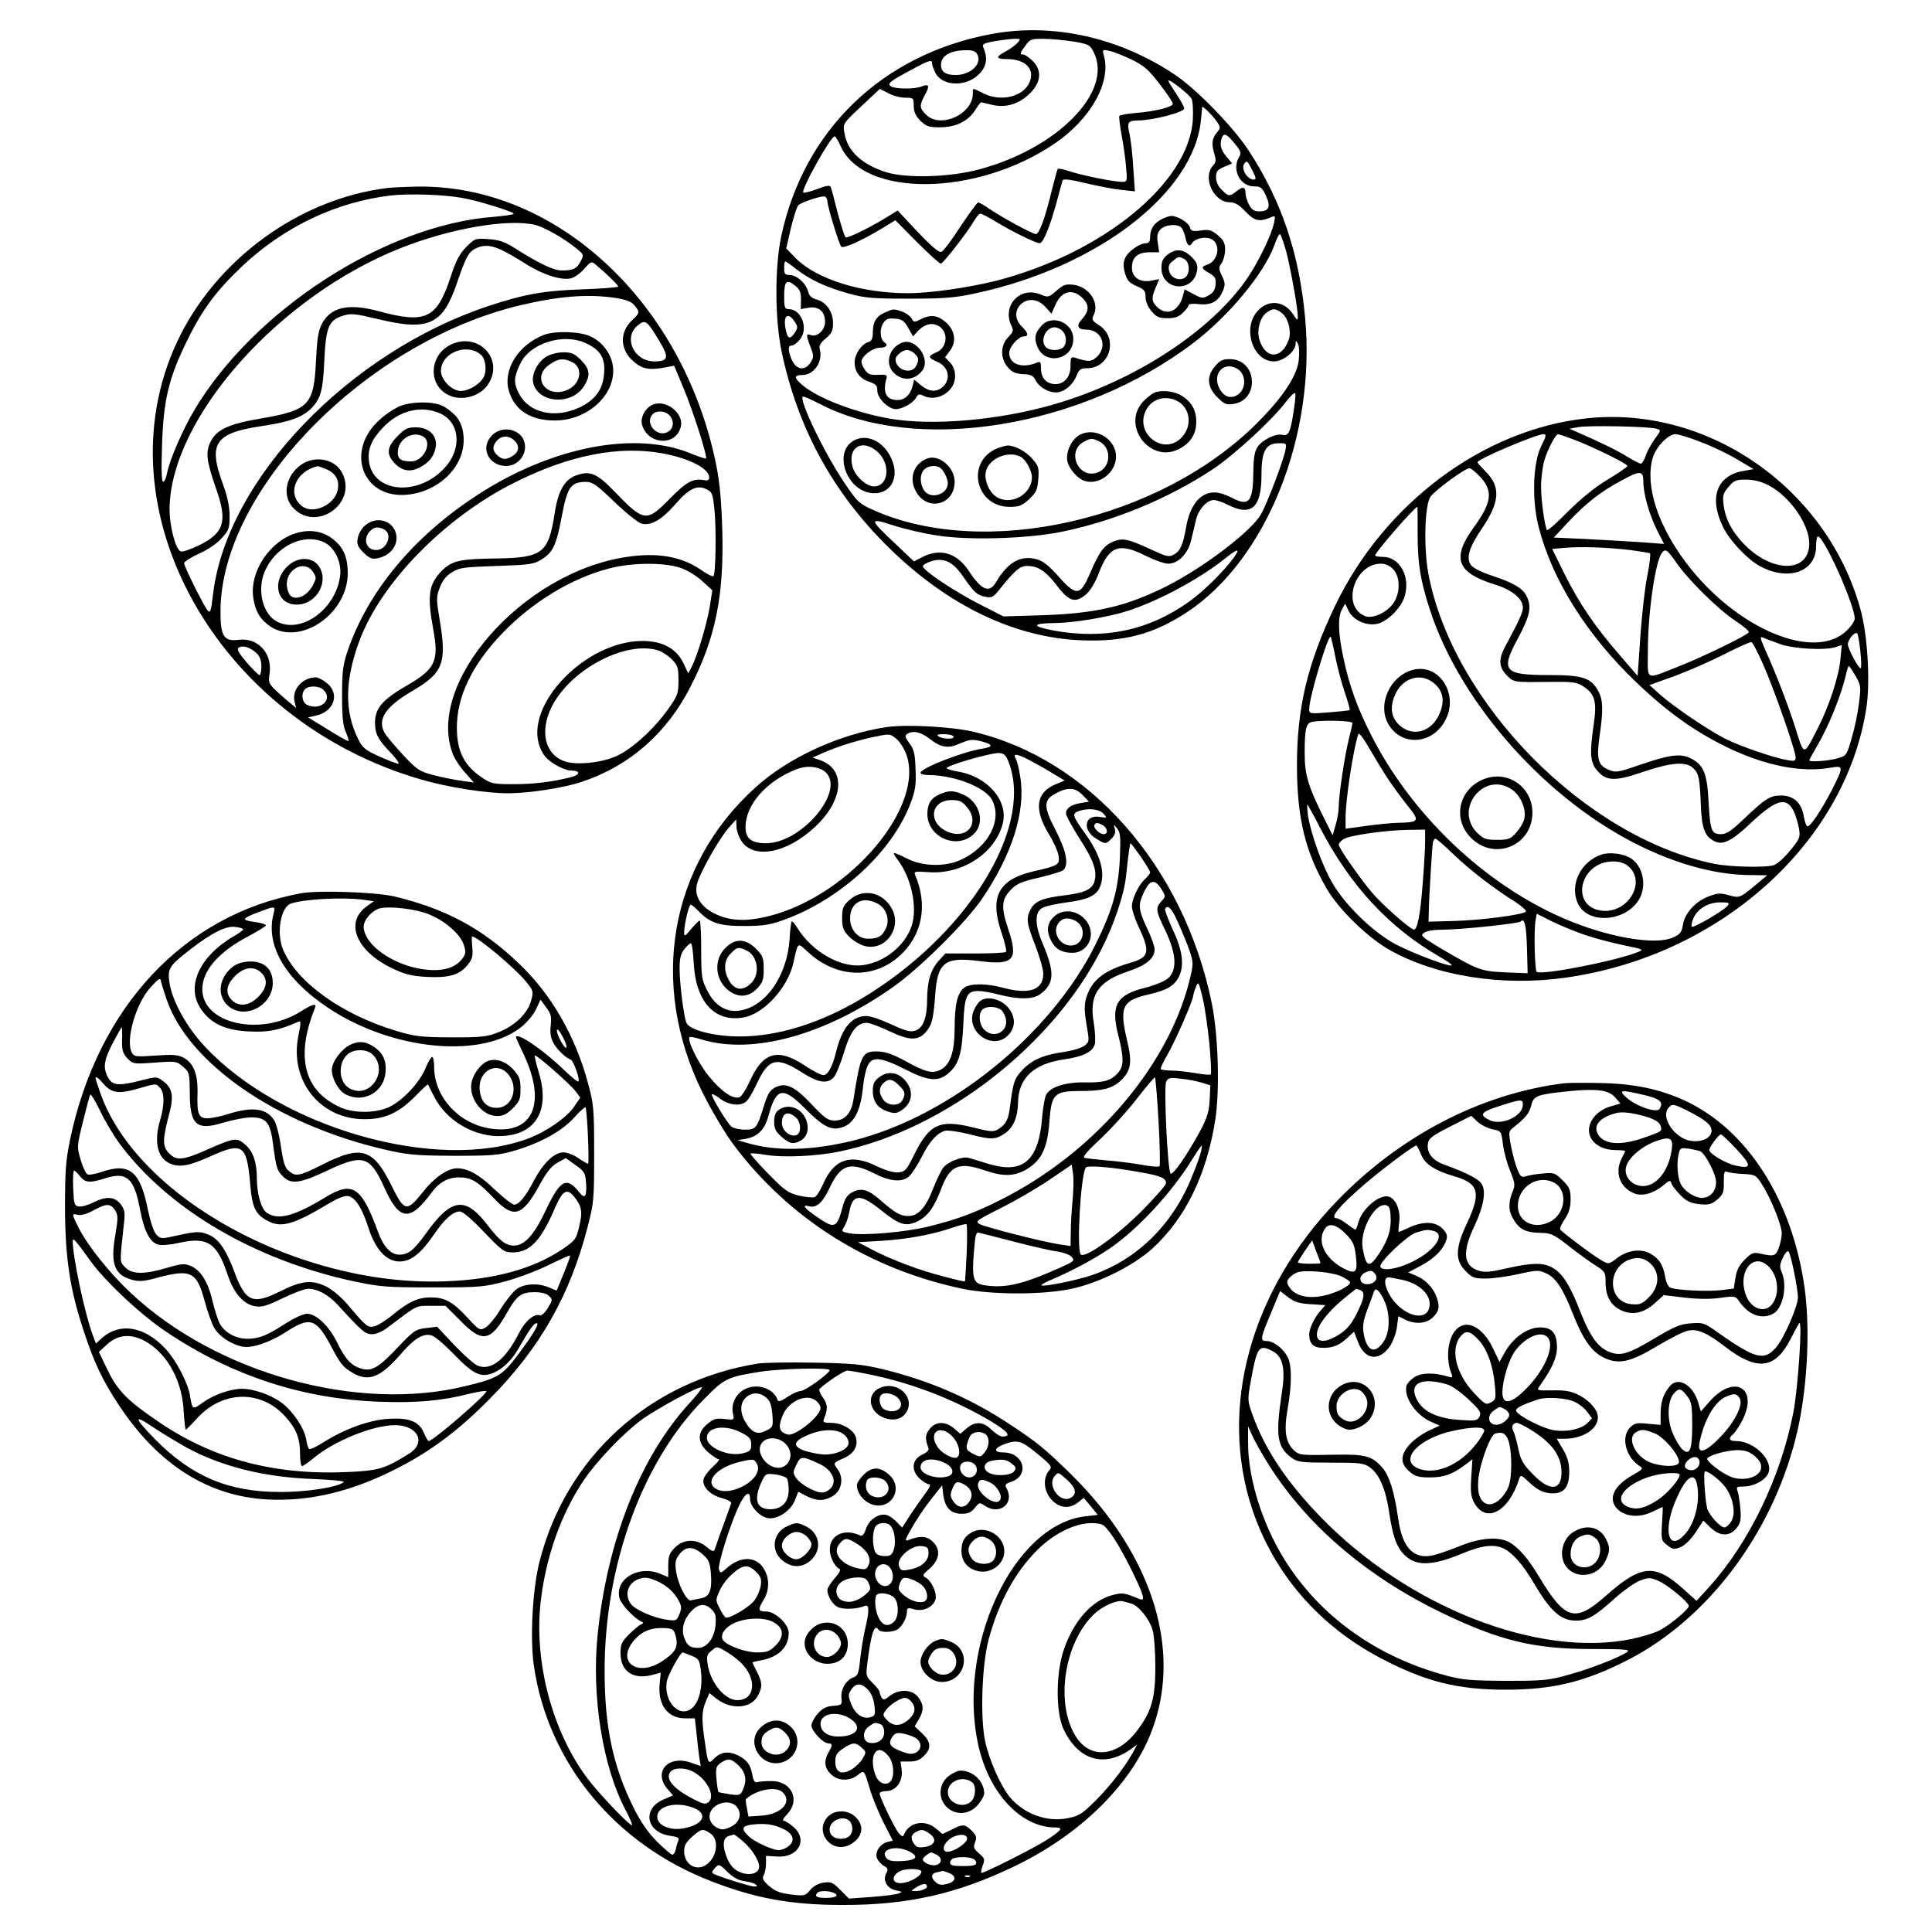 <?xml version="1.0" standalone="no"?>
<!DOCTYPE svg PUBLIC "-//W3C//DTD SVG 20010904//EN"
 "http://www.w3.org/TR/2001/REC-SVG-20010904/DTD/svg10.dtd">
<svg version="1.0" xmlns="http://www.w3.org/2000/svg"
 width="850pt" height="850pt" viewBox="0 0 850 850"
 preserveAspectRatio="xMidYMid meet">
<g transform="translate(0,850) scale(0.1,-0.1)"
fill="#000000" stroke="none">
<path d="M4360 8350 c-479 -90 -823 -422 -923 -890 -29 -136 -28 -366 2 -508
71 -336 225 -619 470 -860 259 -255 553 -397 847 -409 189 -8 320 27 467 124
349 231 567 775 519 1295 -26 283 -104 515 -248 735 -66 102 -228 269 -323
333 -247 166 -540 231 -811 180z m116 -39 c-9 -10 -32 -27 -51 -37 -46 -24
-44 -34 5 -34 81 0 124 -43 100 -101 -27 -65 -127 -89 -205 -49 -48 24 -45 25
-45 -2 0 -91 -143 -155 -205 -93 -30 29 -31 40 -6 87 23 41 19 51 -16 37 -31
-12 -114 -11 -133 1 -19 12 -5 23 103 80 61 33 77 38 77 25 0 -9 7 -29 15 -45
33 -64 146 -63 200 2 27 32 30 66 11 110 -6 13 2 18 46 26 29 5 68 10 87 11
33 1 33 0 17 -18z m249 6 c65 -11 71 -15 87 -47 87 -173 -161 -425 -507 -516
-127 -34 -317 -39 -405 -12 -108 34 -173 94 -185 174 -7 40 -7 40 75 117 l81
76 37 -19 c20 -11 54 -20 74 -20 37 0 38 -1 38 -36 0 -26 8 -43 29 -65 26 -25
37 -29 86 -29 70 0 125 27 155 75 12 19 24 35 26 35 3 0 24 -5 48 -11 61 -15
120 3 168 51 49 49 53 102 10 143 -15 15 -33 27 -40 27 -17 0 -15 7 10 40 20
28 26 30 82 29 34 0 93 -6 131 -12z m-425 -57 c22 -41 -30 -90 -95 -90 -46 0
-65 14 -65 45 0 39 40 63 107 64 33 1 45 -4 53 -19z m679 -22 c55 -28 75 -45
123 -108 32 -41 58 -80 58 -86 0 -15 -76 -34 -163 -41 -37 -3 -70 -9 -72 -13
-3 -4 2 -41 9 -81 8 -41 17 -104 20 -141 6 -67 6 -68 -18 -68 -36 0 -174 28
-229 46 -27 9 -50 14 -53 11 -3 -2 -15 -49 -29 -104 -28 -116 -53 -183 -68
-183 -13 0 -150 74 -204 111 -23 16 -45 29 -50 28 -4 0 -39 -48 -77 -105 -37
-58 -75 -108 -84 -112 -11 -4 -42 22 -105 88 l-88 94 -27 -17 c-83 -53 -195
-108 -202 -101 -5 5 -20 54 -35 109 -14 55 -27 106 -30 112 -3 9 -19 7 -60 -9
-30 -11 -58 -18 -61 -15 -11 11 120 247 138 247 4 0 16 -19 26 -42 101 -228
597 -223 940 9 160 108 251 270 219 387 -8 28 -7 29 24 22 17 -3 61 -21 98
-38z m263 -172 c6 -11 8 -52 6 -93 -18 -278 -394 -586 -864 -708 -120 -30
-291 -55 -389 -55 -207 0 -403 62 -494 154 l-42 43 21 91 c12 50 27 95 33 100
22 16 107 43 117 37 5 -3 10 -12 10 -19 0 -23 51 -190 61 -201 10 -10 86 24
181 81 l57 35 95 -96 c52 -52 100 -95 105 -95 10 0 116 136 147 189 10 17 22
31 27 31 5 0 35 -15 66 -34 78 -47 178 -96 195 -96 16 0 46 74 77 189 11 42
22 81 24 87 2 8 32 5 97 -11 51 -12 122 -26 157 -30 l64 -7 -7 103 c-3 57 -11
123 -16 147 -13 54 -8 62 38 62 67 1 202 36 202 53 0 7 -16 36 -35 64 -19 29
-35 55 -35 58 0 12 92 -60 102 -79z m110 -99 c18 -25 18 -30 6 -45 -25 -28
-29 -52 -17 -93 10 -33 10 -42 -4 -57 -48 -53 2 -162 74 -162 22 0 40 -11 69
-41 40 -42 60 -47 114 -24 16 7 18 5 11 -26 -10 -50 -67 -169 -116 -241 -158
-233 -496 -454 -852 -557 -241 -70 -537 -96 -727 -62 -150 27 -309 88 -379
146 -39 33 -39 45 -1 45 51 0 91 59 77 112 -5 17 2 29 26 49 26 22 32 34 32
67 0 51 -30 93 -72 104 -21 6 -33 16 -37 34 -9 36 -50 74 -81 74 -21 0 -25 5
-25 30 0 17 2 30 5 30 3 0 26 -16 52 -37 61 -46 128 -77 229 -105 68 -19 104
-22 264 -22 154 0 203 4 290 23 539 115 965 443 994 766 3 28 5 52 5 54 1 7
43 -33 63 -62z m82 -101 c26 -31 28 -40 18 -56 -34 -55 3 -130 65 -130 30 0
36 -5 53 -42 22 -49 13 -68 -31 -68 -21 0 -32 7 -44 30 -8 16 -15 37 -15 48 0
30 -11 33 -38 12 -32 -26 -38 -25 -67 5 -16 15 -25 36 -25 55 0 26 6 33 36 46
l35 15 -25 30 c-26 31 -31 53 -20 84 9 22 23 15 58 -29z m76 -116 c16 -32 18
-40 6 -40 -31 0 -60 53 -39 73 10 11 11 9 33 -33z m149 -357 c20 -78 51 -250
51 -288 0 -16 -4 -14 -20 11 -39 61 -109 68 -156 17 -70 -75 -23 -223 71 -223
41 0 95 44 95 77 1 17 1 17 10 1 6 -9 7 -41 4 -73 -8 -69 -70 -163 -183 -276
-429 -429 -1203 -603 -1693 -381 -58 26 -68 36 -121 115 -89 131 -202 366
-185 382 2 3 33 -11 69 -29 426 -227 1157 -109 1649 265 156 118 312 307 357
431 9 26 20 48 24 48 4 0 16 -35 28 -77z m-2158 -152 c18 -15 23 -28 23 -60
l-1 -41 34 6 c44 8 73 -16 73 -62 0 -37 -35 -69 -64 -58 -20 8 -20 0 0 -53 15
-39 15 -44 0 -68 -26 -40 -66 -32 -85 18 -15 39 -14 57 3 57 8 0 24 12 36 27
38 49 6 133 -51 133 -16 0 -19 8 -19 53 0 72 10 82 51 48z m2136 -116 c30 -21
47 -84 32 -122 -32 -86 -103 -83 -129 5 -11 41 4 97 33 117 27 19 37 19 64 0z
m-2141 -40 c15 -23 15 -27 0 -50 -21 -31 -32 -26 -40 20 -11 57 11 74 40 30z
m2194 -404 c-13 -84 -22 -101 -49 -94 -28 7 -87 -22 -108 -53 -14 -21 -18 -49
-19 -114 -1 -125 -19 -148 -86 -114 -56 29 -88 34 -123 20 -42 -18 -73 -69
-86 -142 -14 -81 -26 -109 -55 -124 -21 -12 -32 -9 -101 23 -102 47 -123 51
-166 34 -41 -18 -60 -43 -102 -141 -42 -98 -60 -100 -138 -12 -41 46 -68 68
-94 75 -72 20 -128 -11 -180 -99 -30 -52 -64 -38 -122 50 -50 76 -124 99 -199
61 l-41 -21 -81 77 c-118 111 -119 117 -8 81 50 -16 136 -36 192 -44 139 -22
392 -14 540 15 235 47 476 147 671 276 96 64 260 215 322 296 21 27 39 45 42
38 2 -6 -2 -46 -9 -88z m-35 -163 c-10 -49 -80 -233 -107 -280 -41 -74 -250
-233 -413 -316 -182 -91 -313 -121 -555 -129 l-165 -5 -110 56 c-109 56 -245
147 -245 165 0 5 16 15 35 21 57 19 98 -1 144 -69 47 -68 59 -79 98 -87 25 -5
34 -1 59 31 68 85 91 105 123 105 47 0 81 -22 125 -79 59 -78 85 -87 134 -46
19 16 41 52 57 95 45 118 88 134 205 75 38 -19 83 -35 100 -35 44 0 87 44 101
105 7 28 16 67 21 89 11 45 48 86 78 86 11 0 38 -9 58 -19 107 -55 152 -17
152 130 0 105 19 139 77 139 34 0 34 -1 28 -32z m-226 -470 c-41 -58 -133
-149 -196 -194 -176 -127 -374 -169 -598 -128 -100 19 -96 32 10 33 79 1 225
25 309 51 135 42 317 139 431 229 61 49 74 51 44 9z"/>
<path d="M5108 7534 c-32 -17 -48 -43 -48 -78 0 -18 -5 -26 -17 -26 -30 0 -83
-38 -94 -68 -8 -19 -7 -38 1 -66 9 -30 19 -41 51 -55 33 -14 39 -20 39 -48 0
-19 10 -43 26 -62 22 -26 33 -31 70 -31 34 0 51 6 69 25 14 13 25 28 25 33 0
5 20 7 45 4 54 -6 86 12 105 58 11 27 11 36 -4 66 -15 32 -15 37 -1 57 8 12
15 38 15 58 0 30 -7 43 -32 64 -27 23 -38 26 -74 21 -37 -5 -44 -3 -49 14 -7
22 -54 50 -82 50 -10 -1 -30 -7 -45 -16z m91 -37 c6 -8 14 -28 17 -45 7 -33
18 -40 29 -21 12 19 54 29 80 19 48 -18 38 -98 -15 -115 -27 -9 -25 -17 11
-37 25 -15 30 -23 27 -50 -2 -23 -11 -37 -31 -48 -25 -14 -30 -13 -66 6 l-39
21 -7 -26 c-17 -70 -72 -94 -115 -51 -24 24 -25 39 -5 86 l15 36 -36 -7 c-49
-9 -84 15 -84 57 0 46 25 68 77 68 l43 0 -6 40 c-5 31 -3 45 11 60 21 23 77
27 94 7z"/>
<path d="M5136 7379 c-20 -16 -26 -29 -26 -58 0 -99 137 -111 156 -14 5 27 1
37 -24 63 -36 35 -69 38 -106 9z m75 -19 c23 -13 26 -62 4 -80 -23 -19 -64 -4
-71 27 -5 20 -2 31 16 45 26 21 26 21 51 8z"/>
<path d="M4648 7221 c-34 -30 -37 -30 -69 -17 -92 39 -173 -50 -128 -140 9
-18 6 -26 -15 -47 -35 -35 -36 -94 -2 -133 18 -21 33 -28 66 -30 35 -1 46 -7
57 -28 18 -34 67 -59 102 -51 33 7 65 38 80 78 9 22 17 27 44 27 102 0 139
136 51 190 -28 18 -32 25 -24 40 30 55 -16 127 -86 137 -35 4 -45 1 -76 -26z
m120 -38 c25 -28 23 -54 -10 -90 -24 -26 -16 -43 20 -43 69 0 97 -73 48 -120
-25 -22 -35 -23 -93 -5 -21 7 -23 4 -23 -34 0 -49 -27 -81 -67 -81 -38 0 -63
27 -63 68 0 29 -3 33 -17 27 -65 -28 -123 -8 -123 42 0 27 41 73 65 73 22 0
19 16 -10 44 -30 30 -32 69 -5 96 30 30 76 26 109 -10 l27 -30 17 38 c28 65
80 75 125 25z"/>
<path d="M4583 7068 c-29 -32 -34 -53 -21 -88 31 -91 163 -65 160 32 -2 69
-93 106 -139 56z m91 -24 c19 -18 21 -55 4 -72 -7 -7 -24 -12 -38 -12 -14 0
-31 5 -38 12 -28 28 -2 88 38 88 10 0 26 -7 34 -16z"/>
<path d="M3893 7125 c-38 -16 -53 -42 -53 -89 0 -26 -5 -36 -20 -41 -30 -9
-60 -54 -60 -89 0 -42 23 -72 65 -86 29 -10 35 -16 35 -40 0 -32 49 -80 81
-80 29 0 77 27 89 50 9 16 15 18 30 10 60 -32 142 16 142 84 0 25 -7 45 -22
61 l-22 23 22 30 c30 40 21 91 -21 126 -35 30 -67 33 -109 11 -27 -14 -30 -14
-39 4 -6 10 -25 24 -42 30 -39 13 -37 13 -76 -4z m103 -68 l21 -37 19 21 c28
31 60 41 89 27 49 -22 46 -97 -5 -118 -38 -16 -38 -24 0 -40 52 -21 66 -74 30
-110 -27 -27 -62 -25 -98 5 l-30 25 -7 -28 c-10 -39 -34 -62 -66 -62 -51 0
-67 33 -48 99 3 11 -5 14 -37 12 -34 -2 -45 2 -58 21 -9 12 -16 28 -16 36 0
24 48 62 80 62 29 0 40 13 21 24 -19 12 -22 58 -6 83 13 20 23 24 53 21 30 -2
40 -9 58 -41z"/>
<path d="M3970 6993 c-57 -21 -78 -90 -40 -131 38 -40 93 -37 127 7 40 51 -27
145 -87 124z m54 -49 c19 -18 20 -28 6 -55 -21 -39 -90 -16 -90 30 0 16 30 41
50 41 10 0 26 -7 34 -16z"/>
<path d="M5346 6889 c-39 -45 -35 -92 9 -136 32 -32 40 -35 73 -30 116 19 102
197 -17 197 -32 0 -44 -6 -65 -31z m95 -10 c44 -23 44 -95 -1 -119 -29 -15
-57 -4 -75 31 -33 63 17 120 76 88z"/>
<path d="M5080 6773 c-8 -3 -27 -17 -42 -31 -116 -107 25 -294 159 -212 45 27
66 64 66 115 0 51 -21 88 -66 115 -30 19 -85 25 -117 13z m99 -37 c57 -30 68
-107 22 -158 -79 -89 -215 16 -157 121 26 47 84 63 135 37z"/>
<path d="M4749 6586 c-35 -20 -61 -75 -53 -115 7 -34 45 -77 76 -87 64 -20
138 37 138 107 0 79 -93 133 -161 95z m85 -27 c59 -27 55 -117 -6 -138 -85
-30 -138 96 -58 136 31 16 33 16 64 2z"/>
<path d="M3765 6566 c-107 -46 -41 -236 82 -236 75 0 111 72 75 152 -32 72
-100 108 -157 84z m96 -54 c59 -53 49 -152 -16 -152 -33 0 -83 45 -94 86 -24
86 43 126 110 66z"/>
<path d="M4384 6526 c-136 -60 -92 -256 58 -256 41 0 54 5 85 33 31 29 37 41
41 88 4 49 1 59 -24 88 -28 34 -79 61 -111 61 -10 -1 -32 -7 -49 -14z m107
-36 c22 -12 49 -61 49 -89 0 -78 -96 -129 -159 -85 -30 21 -51 71 -44 107 11
59 98 97 154 67z"/>
<path d="M4080 6483 c-57 -21 -81 -82 -54 -138 46 -98 174 -71 174 36 0 63
-69 121 -120 102z m56 -41 c15 -10 34 -47 34 -68 0 -50 -76 -73 -104 -32 -20
29 -20 72 0 92 16 17 51 21 70 8z"/>
<path d="M1705 7673 c-391 -48 -757 -317 -926 -677 -343 -736 174 -1665 1072
-1925 119 -35 285 -61 385 -61 92 0 248 24 326 51 208 70 372 213 476 418 109
212 147 396 140 681 -4 137 -11 213 -27 295 -145 714 -702 1233 -1315 1224
-55 -1 -114 -4 -131 -6z m330 -44 c69 -12 225 -61 225 -69 0 -4 -40 -10 -88
-14 -477 -36 -1057 -411 -1318 -852 -51 -86 -109 -220 -119 -276 -4 -21 -12
-38 -17 -38 -7 0 -9 55 -5 163 6 197 30 297 112 462 66 135 129 219 244 327
184 172 412 280 651 308 81 9 234 4 315 -11z m318 -118 c41 -10 128 -59 183
-104 33 -27 33 -29 19 -56 -17 -33 -33 -41 -83 -41 -37 0 -101 31 -210 100
-41 26 -67 35 -113 38 -57 4 -60 3 -97 -34 -31 -31 -46 -60 -71 -137 -60 -180
-109 -202 -316 -146 -132 36 -210 18 -249 -56 -16 -31 -21 -66 -26 -165 -9
-192 -31 -215 -241 -251 -144 -24 -197 -49 -224 -105 -21 -45 -16 -84 25 -202
52 -146 37 -196 -74 -251 -37 -18 -73 -30 -81 -27 -23 9 -50 114 -49 191 7
400 485 936 1023 1146 217 85 465 127 584 100z m-148 -110 c22 -10 69 -37 105
-60 74 -48 157 -75 200 -66 16 3 43 22 60 42 31 34 32 35 53 17 44 -37 97 -88
97 -95 0 -3 -71 -9 -157 -12 -173 -6 -254 -21 -413 -73 -615 -204 -1150 -762
-1212 -1263 -10 -84 -13 -91 -26 -75 -21 29 -102 192 -102 206 0 7 30 26 65
42 39 17 80 45 100 68 32 34 35 44 35 98 0 41 -9 85 -30 142 -65 178 -35 223
175 254 121 18 178 39 217 80 40 43 49 77 55 211 7 145 20 175 82 194 36 11
54 9 150 -14 225 -55 288 -27 350 154 40 116 51 138 80 154 35 19 68 18 116
-4z m498 -211 c51 -8 74 -16 88 -33 25 -30 24 -34 -10 -66 -56 -52 -54 -129 5
-180 39 -35 71 -41 144 -27 l36 7 41 -98 c41 -98 107 -303 99 -310 -2 -2 -30
7 -62 20 -246 104 -615 33 -944 -181 -280 -182 -481 -423 -571 -687 -20 -59
-24 -89 -24 -195 0 -95 4 -134 17 -162 9 -21 14 -38 10 -38 -5 0 -46 23 -92
52 l-85 52 33 7 c81 17 109 95 51 143 -17 14 -39 26 -49 26 -59 0 -107 -54
-94 -107 l7 -28 -24 20 c-13 10 -41 35 -62 54 -35 33 -37 39 -31 77 13 90 -51
160 -137 149 -64 -8 -79 16 -79 124 0 532 636 1183 1315 1347 172 41 297 51
418 34z m197 -189 c45 -74 41 -91 -21 -91 -89 0 -138 102 -75 157 35 29 42 24
96 -66z m11 -495 c119 -21 209 -67 209 -106 0 -13 -6 -16 -25 -12 -46 8 -77
-9 -149 -83 -101 -103 -113 -102 -242 32 -78 81 -107 93 -168 72 -52 -18 -81
-69 -96 -169 -27 -174 -53 -194 -257 -197 -162 -2 -196 -10 -241 -56 -56 -58
-63 -109 -36 -255 26 -140 10 -175 -116 -248 -106 -61 -140 -100 -140 -162 0
-52 12 -75 74 -139 22 -24 35 -43 28 -43 -6 0 -44 14 -83 32 -59 26 -74 38
-91 72 -63 123 -62 260 3 436 95 256 374 542 681 696 240 121 457 164 649 130z
m-208 -214 c51 -49 105 -92 120 -96 41 -10 88 17 146 83 61 71 97 89 138 69
26 -12 29 -19 36 -88 9 -80 6 -285 -4 -295 -4 -3 -30 10 -58 30 -85 57 -189
75 -322 55 -462 -67 -894 -562 -764 -874 9 -20 32 -55 53 -77 l37 -42 -55 8
c-30 4 -85 15 -123 25 -62 16 -72 23 -135 90 -37 40 -72 82 -79 94 -35 61 2
117 126 189 130 76 147 122 116 306 -16 96 -16 105 0 146 11 30 28 52 53 67
33 21 53 23 197 28 146 5 163 7 198 29 49 30 64 62 87 181 26 139 40 159 108
160 29 0 47 -13 125 -88z m287 -289 c31 -10 71 -34 98 -58 l46 -42 -12 -76
c-14 -80 -54 -212 -79 -261 l-15 -29 -18 39 c-31 69 -92 104 -184 104 -249 0
-521 -282 -451 -466 13 -35 29 -53 63 -75 25 -16 58 -29 73 -29 43 0 44 -18 2
-29 -83 -21 -161 -31 -253 -31 -89 0 -100 2 -138 28 -80 53 -112 117 -112 221
0 137 67 277 202 417 130 135 304 241 468 283 97 26 238 27 310 4z m-1862
-376 c15 -14 22 -32 22 -59 0 -21 -4 -38 -8 -38 -5 0 -30 25 -57 56 -37 44
-45 58 -34 65 18 11 48 2 77 -24z m1763 13 c19 -5 48 -24 65 -41 26 -27 29
-37 29 -92 0 -58 -3 -67 -47 -129 -67 -93 -168 -183 -237 -209 -68 -27 -166
-35 -215 -19 -88 29 -113 131 -59 240 81 162 319 290 464 250z m-1467 -176
c43 -43 -17 -94 -75 -64 -21 12 -25 50 -7 68 17 17 64 15 82 -4z"/>
<path d="M2394 7027 c-113 -43 -183 -154 -155 -247 25 -85 95 -130 202 -130
149 0 274 120 255 243 -9 54 -48 105 -100 128 -47 21 -153 24 -202 6z m182
-36 c65 -30 87 -65 82 -133 -5 -70 -38 -116 -105 -149 -110 -53 -226 -27 -270
60 -24 47 -23 69 5 129 41 91 188 138 288 93z"/>
<path d="M2402 6930 c-38 -24 -65 -79 -56 -115 23 -91 171 -99 224 -13 29 47
25 75 -14 114 -28 28 -41 34 -77 34 -26 0 -57 -8 -77 -20z m113 -22 c53 -24
41 -98 -20 -124 -94 -39 -159 58 -76 113 38 26 59 28 96 11z"/>
<path d="M1982 6983 c-93 -46 -100 -175 -11 -220 59 -31 145 -7 179 50 68 111
-49 229 -168 170z m133 -43 c20 -16 27 -62 16 -93 -13 -33 -66 -67 -104 -67
-39 0 -87 49 -87 88 0 79 112 125 175 72z"/>
<path d="M1754 6711 c-23 -11 -61 -36 -84 -58 -151 -135 -78 -344 115 -330
101 7 195 68 235 153 32 66 25 152 -16 195 -16 17 -43 38 -61 45 -46 20 -140
17 -189 -5z m176 -27 c95 -38 106 -160 22 -247 -119 -124 -314 -103 -329 36
-6 50 12 94 61 145 69 74 163 99 246 66z"/>
<path d="M1749 6581 c-48 -48 -51 -81 -10 -122 33 -32 67 -37 109 -15 40 21
62 49 69 89 8 50 -29 87 -88 87 -35 0 -48 -6 -80 -39z m112 -1 c44 -24 4 -110
-52 -110 -44 0 -59 10 -59 39 0 57 62 97 111 71z"/>
<path d="M2873 6720 c-33 -13 -56 -55 -49 -86 24 -93 154 -99 172 -8 11 58
-67 117 -123 94z m71 -46 c25 -24 20 -63 -9 -76 -48 -22 -100 43 -63 80 17 17
54 15 72 -4z"/>
<path d="M2165 6585 c-54 -53 -17 -135 62 -135 72 0 111 90 60 138 -33 31 -90
30 -122 -3z m97 -22 c24 -22 23 -49 -4 -67 -29 -20 -47 -20 -70 1 -22 20 -23
41 -1 65 20 22 51 23 75 1z"/>
<path d="M1332 6460 c-71 -44 -93 -133 -47 -189 100 -118 291 12 220 149 -30
58 -112 77 -173 40z m103 -24 c42 -18 59 -48 51 -91 -13 -66 -108 -110 -157
-72 -69 53 -29 154 69 176 1 1 18 -5 37 -13z"/>
<path d="M1606 6188 c-15 -13 -29 -37 -32 -55 -5 -27 -1 -37 25 -64 27 -26 37
-30 63 -25 65 13 100 73 74 125 -25 48 -87 56 -130 19z m85 -18 c38 -21 11
-90 -36 -90 -43 0 -60 47 -28 82 18 20 36 23 64 8z"/>
<path d="M1308 6156 c-117 -32 -210 -168 -194 -284 8 -60 31 -98 75 -128 132
-87 340 55 341 233 0 60 -13 99 -43 131 -47 50 -109 67 -179 48z m118 -42 c47
-22 79 -90 70 -150 -20 -145 -170 -254 -277 -199 -63 33 -89 137 -55 219 46
111 171 173 262 130z"/>
<path d="M1272 6015 c-78 -66 -58 -175 33 -175 90 0 147 106 94 174 -28 35
-85 36 -127 1z m105 -31 c16 -25 16 -28 -3 -63 -22 -40 -65 -62 -92 -45 -10 6
-18 27 -20 47 -6 72 78 117 115 61z"/>
<path d="M6976 6659 c-452 -50 -886 -374 -1102 -824 -122 -255 -168 -449 -168
-705 1 -231 36 -376 131 -540 52 -90 180 -215 276 -269 205 -116 498 -162 777
-122 677 96 1229 591 1321 1185 18 113 6 322 -26 436 -147 533 -673 899 -1209
839z m311 -45 c22 -6 22 -6 -7 -46 -16 -22 -34 -55 -40 -74 -6 -19 -16 -34
-21 -34 -5 0 -30 13 -57 29 -43 27 -113 62 -217 107 l-40 18 40 7 c45 8 308 3
342 -7z m-506 -76 c-37 -75 -42 -236 -12 -355 60 -235 212 -476 429 -684 135
-129 254 -215 397 -285 170 -83 331 -115 463 -91 53 9 53 4 3 -96 -49 -94 -99
-169 -110 -162 -5 2 -11 22 -15 43 -9 59 -45 92 -99 92 -50 0 -68 -11 -169
-107 -51 -49 -73 -63 -97 -63 -41 0 -47 16 -54 142 -6 123 -21 162 -77 191
-45 23 -91 18 -225 -28 -99 -34 -106 -35 -139 -21 -46 19 -53 48 -38 151 16
112 15 155 -6 194 -32 59 -69 71 -214 71 -203 0 -218 17 -139 163 54 101 61
138 36 187 -17 33 -59 57 -156 89 -37 12 -75 31 -84 41 -27 30 -14 78 43 162
82 121 86 186 16 256 -19 19 -34 36 -34 38 0 14 255 122 291 124 13 0 12 -9
-10 -52z m146 27 c81 -31 233 -105 233 -115 0 -4 -39 -31 -87 -60 -57 -34
-119 -85 -175 -141 -48 -49 -89 -85 -92 -81 -10 17 -26 131 -26 192 0 37 7 89
15 116 14 47 49 114 60 114 2 0 35 -11 72 -25z m554 -9 c48 -18 120 -52 160
-76 l74 -44 -45 -8 c-116 -20 -152 -116 -91 -243 29 -62 111 -149 168 -178
124 -65 243 -21 243 89 0 24 4 44 8 44 27 0 162 -302 162 -362 0 -10 -15 -33
-34 -51 -140 -140 -488 6 -707 296 -126 167 -182 340 -148 462 14 48 68 105
101 105 12 -1 62 -15 109 -34z m-967 -156 c56 -62 49 -112 -32 -223 -96 -133
-72 -197 93 -248 76 -23 125 -63 125 -102 0 -22 -15 -54 -78 -172 -30 -55 -28
-90 7 -126 32 -32 29 -31 206 -29 89 1 104 -2 134 -22 48 -32 57 -66 43 -163
-19 -128 -16 -169 14 -204 40 -48 78 -50 203 -7 123 42 190 47 221 16 24 -24
28 -41 33 -162 4 -102 17 -137 58 -158 37 -21 78 -1 164 81 110 103 155 115
187 49 9 -19 19 -53 23 -76 6 -38 3 -45 -40 -97 -26 -32 -58 -60 -73 -64 -41
-11 -189 -7 -257 6 -568 114 -1153 707 -1261 1278 -21 114 -16 298 9 337 19
28 152 126 172 126 7 0 29 -18 49 -40z m716 -18 c0 -54 25 -143 60 -214 l31
-61 -108 8 c-60 4 -169 10 -243 14 l-134 6 68 73 c77 81 140 130 230 178 82
45 96 44 96 -4z m549 -16 c94 -48 181 -172 181 -257 0 -128 -157 -132 -282 -8
-56 56 -87 114 -95 178 -5 41 -2 51 22 79 23 28 33 32 76 32 33 0 66 -8 98
-24z m-1542 -213 c0 -134 12 -206 54 -336 137 -420 525 -850 942 -1047 167
-79 328 -120 472 -120 l70 -1 -30 -25 c-91 -76 -89 -76 -138 -63 -38 11 -51
10 -90 -5 -58 -22 -105 -74 -113 -125 -5 -33 -12 -42 -45 -56 -77 -35 -289 2
-476 83 -354 152 -677 461 -855 817 -58 116 -91 207 -117 328 -24 111 -26 181
-7 216 l14 25 16 -33 c21 -40 76 -65 123 -56 45 8 108 70 123 122 26 86 -22
173 -96 173 -19 0 -34 3 -34 6 0 14 174 214 186 214 1 0 1 -53 1 -117z m936
-73 c43 -6 82 -12 86 -14 4 -3 -1 -46 -11 -97 -11 -51 -24 -171 -31 -268 l-12
-175 -80 93 c-109 126 -177 226 -242 356 l-54 110 58 5 c72 6 183 2 286 -10z
m202 -55 c52 -76 186 -208 261 -257 35 -23 61 -45 58 -50 -9 -14 -196 -105
-301 -147 -161 -63 -143 -72 -143 70 0 162 33 391 62 427 16 19 22 15 63 -43z
m-1245 -30 c29 -31 32 -97 4 -143 -25 -43 -92 -76 -127 -63 -107 41 -50 231
69 231 20 0 39 -9 54 -25z m2055 -362 c4 -40 5 -73 1 -73 -10 0 -56 86 -56
105 0 22 31 58 41 48 4 -5 10 -41 14 -80z m-2310 -23 c9 -46 28 -117 42 -158
14 -40 23 -75 21 -76 -1 -2 -42 -6 -90 -10 -87 -7 -88 -7 -88 16 0 49 83 328
95 317 1 -2 11 -42 20 -89z m1955 57 c59 -22 204 -30 249 -13 l24 8 -6 -63
c-7 -76 -50 -207 -100 -304 -62 -122 -59 -122 -96 -4 -33 104 -86 243 -136
353 -22 51 -23 57 -8 51 10 -5 43 -17 73 -28z m-72 -92 c49 -112 142 -378 142
-407 0 -16 -5 -18 -37 -12 -60 10 -207 61 -271 93 -77 39 -224 139 -286 193
l-49 44 109 39 c59 22 158 65 219 96 60 31 115 55 120 54 6 -1 29 -46 53 -100z
m405 -48 c24 -41 25 -47 16 -119 -5 -42 -19 -111 -32 -154 -22 -77 -23 -79
-62 -90 -39 -12 -125 -18 -125 -9 0 2 14 28 31 57 55 93 112 233 133 331 4 15
8 27 10 27 2 0 15 -19 29 -43z m-2213 -208 c0 -6 -7 -37 -15 -68 -18 -70 -45
-248 -45 -298 0 -21 -6 -58 -14 -83 l-13 -45 -35 70 c-73 145 -88 196 -88 292
0 103 6 130 29 136 37 10 181 7 181 -4z m156 -245 c21 -32 61 -86 87 -119 55
-68 52 -73 -43 -75 -30 -1 -94 -7 -142 -14 l-88 -12 0 48 c0 81 34 303 56 368
3 8 22 -16 48 -62 24 -41 61 -102 82 -134z m-298 -216 c132 -255 305 -441 527
-568 31 -18 54 -34 52 -37 -9 -8 -162 49 -242 90 -100 52 -224 171 -283 272
-45 76 -96 221 -108 300 -3 28 -4 48 -1 45 2 -3 28 -49 55 -102z m462 -62 c0
-29 -5 -113 -11 -187 -10 -131 -23 -199 -38 -199 -15 0 -139 109 -183 161 -56
66 -148 198 -148 213 0 6 10 17 21 24 26 17 188 40 287 41 l72 1 0 -54z m126
-56 c75 -71 176 -149 272 -209 29 -19 49 -38 45 -42 -14 -14 -199 -38 -318
-41 l-110 -3 1 40 c1 68 15 299 19 313 3 6 7 12 11 12 4 0 40 -31 80 -70z
m1204 -226 c-19 -22 -149 -98 -157 -91 -3 4 0 20 7 36 17 42 65 71 119 71 38
0 42 -2 31 -16z m-625 -128 c44 -15 121 -35 170 -45 87 -18 89 -19 60 -30 -96
-39 -419 -102 -444 -87 -9 6 -13 186 -5 228 l5 28 67 -34 c37 -18 103 -45 147
-60z m-257 -55 l3 -113 -98 4 c-108 5 -120 9 -290 109 -79 48 -85 53 -68 65
12 9 46 14 89 14 75 0 326 27 335 35 18 19 26 -13 29 -114z"/>
<path d="M6209 5551 c-94 -30 -147 -147 -104 -231 53 -102 189 -100 250 4 70
119 -25 265 -146 227z m100 -57 c41 -34 49 -79 23 -137 -34 -76 -113 -100
-171 -51 -39 33 -48 77 -25 133 31 78 114 105 173 55z"/>
<path d="M6536 5075 c-120 -42 -151 -183 -57 -268 104 -94 263 -24 263 118 0
110 -104 185 -206 150z m115 -48 c39 -26 66 -89 55 -130 -3 -15 -19 -42 -35
-60 -26 -29 -35 -32 -85 -32 -49 0 -59 4 -87 31 -104 104 30 273 152 191z"/>
<path d="M7048 4741 c-93 -30 -144 -133 -106 -216 44 -96 219 -80 273 25 30
59 12 140 -39 173 -31 21 -92 29 -128 18z m117 -53 c79 -69 -2 -206 -115 -195
-145 15 -102 217 47 217 29 0 50 -7 68 -22z"/>
<path d="M3900 5301 c-207 -31 -432 -134 -577 -266 -378 -342 -468 -864 -233
-1340 38 -77 99 -179 135 -228 245 -329 600 -552 1014 -638 129 -26 351 -26
476 1 121 26 270 101 353 175 147 134 241 326 279 570 20 134 13 371 -16 513
-124 602 -539 1073 -1050 1193 -96 22 -293 33 -381 20z m188 -50 c52 -41 84
-46 138 -21 40 17 52 18 90 9 54 -14 56 -25 5 -33 -88 -14 -271 -86 -271 -106
0 -6 17 -10 38 -10 112 -1 248 -54 277 -110 45 -87 -14 -204 -134 -261 -70
-34 -171 -32 -241 4 -29 15 -55 26 -57 24 -2 -2 5 -15 15 -28 61 -78 90 -211
63 -292 -29 -88 -119 -160 -213 -173 -98 -14 -224 58 -289 162 -12 19 -23 33
-26 30 -2 -2 -7 -36 -9 -75 -10 -167 -109 -305 -226 -318 -57 -6 -105 25 -138
92 -23 45 -25 61 -25 177 0 71 -3 128 -7 128 -3 0 -20 -17 -37 -37 -27 -33
-31 -35 -31 -16 0 35 21 123 29 123 4 0 18 -12 32 -26 50 -54 95 -69 204 -68
82 0 113 5 174 27 250 91 476 299 557 513 22 58 25 82 22 151 -2 67 -7 87 -27
113 -19 26 -21 34 -10 41 26 16 60 9 97 -20z m-145 -1 c14 -11 33 -40 43 -65
88 -231 -247 -627 -605 -716 -101 -25 -172 -21 -240 13 -63 33 -89 81 -73 134
16 53 98 197 138 242 l33 37 1 -30 c0 -16 9 -44 20 -62 52 -86 202 -58 327 60
126 119 135 254 20 293 l-32 11 45 20 c64 28 137 51 211 68 85 18 83 18 112
-5z m252 10 c8 -13 -45 -13 -65 0 -11 7 -6 10 22 10 20 0 40 -4 43 -10z m247
-125 c99 -290 -194 -754 -649 -1027 -182 -109 -369 -168 -539 -168 -109 0
-216 27 -233 58 -12 23 -31 172 -31 242 0 43 5 64 21 84 11 14 24 26 29 26 4
0 10 -39 12 -87 9 -171 93 -263 221 -239 88 16 193 131 217 238 22 97 17 93
65 49 123 -113 284 -121 400 -19 102 90 129 224 71 359 -6 15 0 16 57 12 148
-12 293 81 328 211 28 102 -66 211 -200 232 -23 4 -43 10 -46 14 -4 7 93 39
180 59 68 16 78 11 97 -44z m81 24 c23 -12 69 -37 101 -57 l60 -36 -41 -17
c-85 -36 -95 -109 -29 -218 21 -33 40 -76 43 -95 6 -41 1 -44 -112 -70 -151
-35 -192 -112 -140 -265 15 -45 25 -85 21 -89 -5 -4 -66 -7 -138 -7 l-129 0
-29 -32 c-35 -39 -50 -88 -51 -168 0 -82 -17 -127 -51 -139 -22 -8 -41 -3
-106 27 -43 20 -92 37 -110 37 -64 0 -107 -51 -133 -156 -17 -68 -36 -104 -57
-104 -10 0 -49 20 -86 45 -115 75 -180 56 -237 -72 -16 -35 -36 -66 -45 -70
-29 -11 -81 25 -137 94 -47 59 -95 158 -83 170 2 3 27 -2 55 -11 225 -67 540
20 841 232 116 82 316 280 388 384 135 197 195 388 171 538 -5 35 -14 71 -20
82 -13 24 1 23 54 -3z m-889 -58 c84 -84 -109 -311 -264 -311 -64 0 -90 21
-90 71 0 100 95 206 228 256 46 17 100 10 126 -16z m1130 -100 l27 -28 -36 -6
c-43 -7 -65 -23 -65 -46 0 -10 27 -59 60 -111 61 -95 77 -140 66 -185 -9 -37
-42 -53 -132 -64 -98 -12 -131 -26 -150 -62 -20 -40 -18 -59 21 -159 19 -49
35 -105 35 -124 0 -72 -62 -93 -180 -61 -71 19 -140 19 -167 0 -30 -21 -43
-74 -43 -177 0 -105 -19 -162 -61 -184 -37 -19 -65 -12 -158 39 -53 29 -86 40
-118 41 -70 2 -77 -12 -108 -211 -9 -60 -38 -93 -82 -93 -30 0 -43 9 -101 70
-76 81 -115 99 -161 76 -24 -13 -34 -29 -50 -81 -31 -100 -35 -105 -84 -105
-23 0 -49 6 -59 13 -18 15 -92 136 -86 143 3 2 20 -7 38 -21 37 -27 86 -33
112 -12 9 6 31 43 48 80 52 112 88 120 201 47 69 -44 109 -50 137 -20 10 11
30 60 45 109 28 94 57 131 101 131 12 0 54 -16 95 -35 92 -44 130 -45 165 -5
27 33 32 52 41 168 10 138 43 163 191 144 155 -20 176 3 129 143 -32 96 -29
130 16 174 22 23 49 34 121 50 50 12 97 26 105 32 27 23 15 85 -34 179 -54
104 -53 132 7 162 50 26 82 23 114 -11z m91 -81 c17 -19 17 -19 -17 -14 -67
11 -78 -58 -15 -96 40 -25 42 -25 68 1 13 13 18 27 14 42 -6 22 -6 22 10 2 14
-17 16 -37 12 -130 -7 -139 -31 -226 -107 -380 -198 -399 -642 -758 -1070
-864 -181 -44 -338 -47 -465 -9 l-40 12 38 6 c50 9 82 41 97 98 35 129 64 134
165 32 82 -82 117 -98 170 -76 44 19 71 72 81 166 3 36 12 80 20 98 19 46 57
43 169 -14 102 -52 146 -55 192 -12 42 38 55 84 61 208 5 129 15 150 66 150
18 0 59 -7 91 -16 88 -22 150 -22 183 3 60 45 63 94 12 215 -37 86 -39 141 -7
162 12 8 59 19 104 25 96 12 134 29 151 66 27 60 6 140 -62 235 -57 80 -60 89
-34 100 41 16 93 12 113 -10z m-4 -50 c22 -12 26 -40 5 -40 -19 0 -48 29 -41
41 8 11 12 11 36 -1z m168 -139 c22 -33 41 -63 41 -69 0 -5 -9 -17 -21 -28
-29 -26 -59 -88 -59 -121 0 -15 12 -53 26 -83 56 -119 52 -141 -33 -166 -116
-33 -171 -77 -194 -154 -9 -31 -9 -56 1 -116 13 -75 13 -78 -8 -94 -11 -10
-55 -23 -97 -29 -90 -13 -140 -37 -183 -85 -30 -35 -34 -47 -48 -151 -7 -60
-17 -80 -49 -101 -23 -15 -31 -15 -115 6 -146 36 -191 15 -258 -120 -33 -68
-40 -75 -69 -78 -21 -2 -55 8 -95 27 -116 57 -189 32 -237 -79 -12 -28 -29
-54 -37 -57 -9 -3 -40 0 -70 7 -47 12 -63 23 -135 97 -45 46 -80 86 -77 88 2
2 33 0 69 -6 77 -13 226 -6 328 16 459 97 932 464 1147 889 55 107 100 241
108 321 11 101 17 145 20 145 2 0 22 -27 45 -59z m91 -143 c19 -32 19 -32 0
-53 -27 -29 -26 -41 18 -131 48 -102 52 -173 10 -209 -14 -12 -58 -30 -97 -40
-129 -31 -155 -77 -121 -210 24 -95 25 -133 2 -161 -30 -37 -63 -48 -146 -46
-86 2 -156 -20 -174 -55 -5 -10 -13 -54 -17 -98 -15 -193 -84 -252 -238 -205
-39 12 -78 24 -86 26 -25 8 -90 -17 -110 -42 -11 -14 -31 -56 -46 -94 -32 -83
-65 -120 -109 -120 -34 0 -58 13 -124 71 -52 46 -83 54 -122 34 -21 -11 -32
-27 -41 -58 -27 -102 -35 -106 -116 -50 -54 37 -67 55 -34 46 33 -9 61 16 92
83 48 101 89 114 192 63 73 -38 126 -42 157 -14 12 11 37 49 55 85 35 69 66
103 102 115 13 3 58 -3 103 -14 100 -26 119 -26 160 2 38 25 58 72 59 137 2
107 69 170 202 189 84 12 127 33 136 68 3 15 1 57 -5 94 -21 122 19 181 150
225 81 27 118 57 118 98 0 11 -13 48 -28 81 -41 85 -45 109 -27 152 30 73 54
81 85 31z m63 -125 c13 -27 36 -81 51 -120 25 -66 27 -78 17 -124 -84 -391
-417 -787 -841 -999 -113 -57 -193 -86 -314 -116 -107 -26 -288 -41 -349 -30
-35 7 -36 8 -23 29 8 12 18 40 22 62 14 83 47 86 141 10 81 -65 109 -73 160
-48 44 21 74 62 103 141 40 106 78 122 195 82 83 -28 131 -26 187 9 62 39 87
94 95 207 9 121 21 134 135 134 100 0 142 11 180 47 44 42 50 80 27 174 -35
149 -23 177 95 204 79 18 111 37 132 76 25 50 18 116 -26 208 -21 47 -37 88
-34 93 11 17 25 6 47 -39z m148 -556 c6 -70 9 -131 6 -134 -3 -3 -35 0 -70 6
-35 6 -82 11 -104 11 -22 0 -42 3 -46 6 -3 3 11 33 31 67 33 57 112 238 112
257 0 5 5 21 11 37 11 27 13 25 30 -47 10 -41 23 -133 30 -203z m-224 -339 c6
-106 8 -196 4 -199 -3 -4 -40 -1 -81 7 -41 7 -111 16 -155 19 -44 4 -86 9 -94
11 -10 3 15 32 70 83 46 43 118 122 159 175 41 52 77 96 81 96 3 0 10 -87 16
-192z m193 168 l35 -11 -3 -65 c-3 -53 -11 -78 -44 -140 -58 -106 -119 -193
-128 -183 -13 14 -31 383 -19 405 9 17 17 18 67 12 31 -3 73 -12 92 -18z m-6
-303 c-4 -16 -21 -65 -40 -110 -83 -209 -241 -365 -440 -433 -63 -22 -215 -53
-222 -45 -3 2 17 14 44 25 87 37 185 89 253 135 123 83 275 246 366 394 21 34
40 61 42 61 2 0 0 -12 -3 -27z m-565 -213 c-4 -41 -8 -104 -8 -139 l-1 -63
-47 7 c-70 10 -324 75 -352 89 -22 12 -17 16 90 70 63 31 159 87 214 124 l100
68 6 -40 c3 -22 2 -74 -2 -116z m296 123 c92 -16 115 -26 115 -49 0 -7 -46
-60 -102 -117 -111 -112 -254 -215 -273 -196 -19 19 -1 346 22 382 7 11 112 3
238 -20z m-762 -356 c-3 -67 -7 -123 -8 -125 -1 -1 -45 9 -97 23 -108 28 -219
70 -311 117 l-62 33 105 6 c113 7 225 28 311 58 30 10 57 17 61 15 3 -2 4 -59
1 -127z m217 48 c74 -19 155 -38 182 -41 26 -4 54 -14 63 -24 14 -16 11 -19
-46 -45 -172 -77 -247 -94 -341 -79 -46 8 -53 30 -43 150 7 81 9 85 29 79 11
-3 82 -21 156 -40z"/>
<path d="M4133 5005 c-37 -16 -53 -42 -53 -87 1 -99 124 -156 199 -92 59 49
34 147 -45 180 -41 17 -60 17 -101 -1z m121 -56 c63 -74 -6 -150 -94 -104 -80
42 -62 135 26 135 35 0 47 -5 68 -31z"/>
<path d="M3738 4541 c-29 -26 -33 -36 -33 -80 0 -41 5 -55 30 -81 16 -17 46
-35 66 -41 90 -27 169 74 124 161 -39 75 -127 94 -187 41z m122 -16 c40 -20
57 -73 36 -113 -17 -33 -34 -42 -77 -42 -44 0 -79 39 -79 89 0 70 55 100 120
66z"/>
<path d="M3192 4330 c-52 -51 -47 -137 9 -184 44 -37 92 -35 130 5 25 27 29
39 29 86 0 49 -4 59 -34 89 -45 45 -92 47 -134 4z m91 -11 c51 -23 63 -104 22
-144 -37 -38 -76 -32 -100 16 -23 43 -19 86 10 114 27 28 34 30 68 14z"/>
<path d="M4635 4465 c-29 -28 -32 -63 -10 -105 19 -36 47 -52 93 -52 63 0 101
67 71 125 -31 60 -110 77 -154 32z m96 -16 c53 -28 38 -109 -20 -109 -48 0
-82 57 -56 96 17 26 44 30 76 13z"/>
<path d="M4317 4099 c-11 -6 -25 -26 -33 -45 -38 -92 82 -179 151 -109 35 34
34 85 -2 125 -31 34 -86 48 -116 29z m83 -39 c10 -5 21 -24 25 -41 13 -58 -52
-92 -95 -49 -22 22 -27 69 -8 88 15 15 53 16 78 2z"/>
<path d="M3866 3759 c-20 -15 -26 -29 -26 -58 0 -47 21 -76 65 -91 30 -10 40
-9 61 5 53 34 56 96 7 141 -32 29 -72 31 -107 3z m89 -34 c28 -27 30 -37 15
-66 -15 -27 -64 -25 -84 3 -20 29 -20 52 0 72 22 22 41 20 69 -9z"/>
<path d="M3425 3616 c-13 -9 -19 -26 -19 -51 0 -30 7 -44 32 -66 35 -31 52
-35 83 -18 31 16 41 54 25 94 -22 52 -79 72 -121 41z m77 -33 c23 -20 24 -69
2 -77 -27 -10 -64 20 -64 53 0 45 27 56 62 24z"/>
<path d="M1325 4570 c-514 -93 -895 -500 -1017 -1085 -19 -93 -22 -140 -22
-300 1 -224 22 -360 84 -546 45 -137 82 -214 155 -324 172 -259 391 -398 651
-412 188 -10 379 36 583 143 143 74 264 166 396 300 222 224 354 458 431 759
27 103 28 122 28 320 0 195 -2 217 -26 306 -57 212 -162 394 -305 530 -162
155 -323 241 -548 295 -81 19 -334 28 -410 14z m270 -28 l50 -7 -31 -22 c-99
-71 -48 -197 113 -274 55 -26 84 -33 149 -37 98 -5 144 8 180 51 22 27 25 38
22 79 -3 26 -3 48 -1 48 23 0 183 -134 236 -197 33 -41 35 -44 24 -84 -14 -56
-70 -111 -143 -140 -53 -21 -75 -23 -209 -23 -134 1 -160 4 -240 28 -241 72
-440 215 -500 359 -30 72 -10 188 36 202 61 20 226 28 314 17z m-392 -64 c-35
-138 53 -288 242 -413 285 -189 682 -225 855 -78 23 20 51 54 60 76 l18 39 25
-34 c21 -28 24 -40 20 -79 -4 -31 0 -56 11 -76 15 -29 54 -67 77 -75 12 -4 42
-88 34 -96 -3 -3 -31 19 -63 50 -90 88 -212 171 -212 144 0 -2 16 -37 35 -77
100 -213 40 -350 -142 -325 -142 19 -253 138 -253 273 0 24 -4 43 -9 43 -4 0
-18 -22 -29 -50 -26 -63 -100 -142 -159 -170 -59 -28 -155 -29 -215 -2 -160
71 -199 222 -113 435 10 25 -7 21 -60 -12 -178 -113 -435 -56 -435 97 0 82 73
165 203 233 42 22 77 44 77 48 0 5 -23 11 -51 15 -59 8 -56 15 21 44 72 27 73
27 63 -10z m680 1 c71 -27 142 -88 157 -135 11 -32 10 -40 -7 -63 -37 -49
-115 -62 -218 -36 -118 31 -215 111 -215 178 0 31 38 73 73 81 44 10 154 -3
210 -25z m-813 -68 c0 -3 -17 -16 -38 -28 -156 -90 -217 -225 -146 -325 44
-63 108 -92 214 -96 81 -4 129 6 211 42 14 6 14 1 2 -60 -41 -198 95 -369 292
-368 89 0 150 28 223 102 29 30 54 53 55 51 1 -2 13 -26 26 -52 55 -109 180
-182 302 -175 148 8 209 114 160 278 -12 40 -20 74 -18 76 6 6 156 -126 180
-158 l20 -27 -28 -41 c-33 -48 -123 -110 -201 -139 -400 -150 -1087 45 -1423
405 -81 86 -145 203 -156 284 -8 59 -1 71 95 145 92 71 154 102 194 97 20 -2
36 -7 36 -11z m-338 -305 c94 -282 482 -551 954 -662 108 -25 137 -28 309 -29
169 0 199 2 270 23 112 33 207 85 261 145 24 27 47 47 50 45 7 -8 18 -248 11
-248 -3 0 -23 11 -43 25 -20 14 -50 25 -65 25 -40 0 -89 -47 -129 -122 -37
-72 -67 -108 -88 -108 -8 0 -48 31 -88 69 -68 65 -116 91 -164 91 -42 -1 -101
-42 -150 -105 -70 -88 -81 -86 -136 26 -81 165 -133 182 -298 99 -109 -55
-124 -58 -155 -32 -17 13 -25 38 -35 108 -7 50 -21 102 -30 116 -34 52 -95 60
-198 28 -34 -11 -77 -20 -95 -20 -40 0 -47 19 -44 113 2 81 -18 131 -62 154
-25 13 -49 14 -124 9 -85 -6 -93 -5 -103 13 -29 55 18 218 84 289 34 37 42 42
44 26 2 -11 13 -46 24 -78z m-195 -181 c-1 -45 3 -59 23 -81 25 -25 26 -26
121 -19 92 7 97 6 124 -18 28 -24 29 -28 30 -114 0 -143 29 -169 148 -132 40
12 93 22 119 23 68 1 87 -21 99 -115 14 -107 17 -118 44 -145 36 -36 75 -31
197 27 155 73 186 64 249 -76 66 -147 113 -152 209 -20 32 43 71 65 119 65 55
0 83 -17 156 -94 85 -89 123 -77 198 59 32 59 53 85 80 100 l36 20 43 -31 c38
-26 43 -35 46 -73 5 -65 -4 -79 -29 -47 -56 71 -84 56 -147 -77 -52 -110 -94
-157 -141 -157 -36 0 -62 20 -116 90 -98 128 -159 120 -270 -35 -53 -74 -78
-95 -118 -95 -37 0 -69 34 -92 95 -74 204 -113 230 -231 159 -141 -86 -211
-104 -261 -69 -24 17 -43 83 -43 152 0 71 -17 118 -52 148 -36 31 -46 30 -160
-20 -112 -50 -141 -53 -173 -20 -31 30 -31 61 0 176 20 78 14 112 -28 143 -27
20 -29 20 -95 3 -100 -26 -128 -23 -147 13 -23 44 -18 75 21 151 20 38 38 69
39 69 2 0 3 -25 2 -55z m1943 5 c11 -22 16 -40 10 -40 -9 0 -40 58 -40 75 0
14 12 1 30 -35z m-2024 -199 c34 -40 67 -45 149 -21 84 24 80 24 99 4 20 -20
20 -76 1 -140 -29 -97 -13 -170 45 -194 40 -17 84 -9 179 34 137 62 156 49
171 -114 9 -115 23 -143 81 -173 57 -30 114 -13 264 77 36 22 70 36 85 34 32
-4 63 -52 91 -140 31 -96 79 -148 137 -148 50 0 94 35 153 121 44 65 82 99
112 99 13 0 53 -34 106 -90 81 -84 89 -90 126 -90 76 0 124 50 186 194 34 79
53 90 85 51 34 -42 38 -66 22 -132 -13 -55 -17 -60 -75 -100 -127 -85 -296
-132 -508 -140 -644 -27 -1365 367 -1525 832 -11 32 -20 60 -20 62 0 10 14 0
36 -26z m69 -261 c216 -291 596 -514 1035 -608 114 -24 144 -26 345 -26 207 0
226 2 320 27 55 15 140 47 190 72 49 24 91 43 93 41 2 -2 -11 -38 -28 -79
l-31 -75 -34 14 c-48 20 -105 17 -140 -6 -16 -11 -48 -50 -71 -87 -23 -38 -53
-75 -67 -83 -26 -15 -28 -14 -84 47 -63 67 -96 85 -159 85 -54 0 -98 -20 -164
-75 -30 -25 -67 -48 -82 -52 -30 -8 -36 -2 -120 97 -26 31 -67 65 -91 77 -65
32 -109 27 -204 -20 -121 -61 -153 -47 -202 86 -34 91 -66 140 -105 159 -42
20 -59 20 -148 0 -68 -15 -71 -15 -89 3 -12 12 -26 53 -38 109 -34 172 -81
210 -204 168 -26 -9 -54 -14 -61 -11 -8 3 -22 32 -31 64 -17 57 -17 59 10 168
15 61 29 114 32 119 3 4 22 -27 43 -70 20 -44 59 -108 85 -144z m-173 -145
c23 -29 43 -31 114 -8 92 29 125 -2 150 -138 18 -96 44 -146 81 -155 14 -4 57
0 96 9 120 26 162 -2 208 -140 27 -82 70 -131 121 -140 31 -5 53 2 123 36 46
22 96 41 110 41 42 0 88 -25 130 -70 110 -120 122 -130 152 -130 18 0 46 12
69 30 134 101 121 95 190 95 l64 0 67 -67 c94 -97 132 -90 202 34 44 78 64 93
122 93 32 0 54 -6 65 -17 16 -15 15 -19 -6 -53 -12 -20 -27 -34 -34 -32 -26
10 -67 -26 -95 -82 -57 -112 -120 -162 -178 -140 -15 5 -62 47 -104 91 l-76
81 -49 -6 c-45 -5 -54 -11 -125 -86 -86 -91 -116 -107 -164 -91 -42 14 -66 41
-103 116 -36 72 -91 124 -131 124 -16 0 -55 -18 -92 -41 -84 -55 -119 -69
-171 -69 -51 0 -101 28 -122 68 -8 16 -22 60 -31 98 -19 83 -52 136 -95 154
-28 12 -41 11 -106 -8 -100 -30 -154 -29 -184 3 -24 26 -24 15 -5 190 6 52 4
63 -15 88 -26 33 -64 35 -121 6 -22 -11 -50 -19 -62 -17 -20 3 -22 10 -25 81
-2 42 0 77 4 77 3 0 15 -11 26 -25z m154 -149 c14 -23 14 -33 1 -112 -22 -125
-3 -174 75 -195 30 -8 52 -6 101 7 156 43 182 31 217 -99 12 -45 31 -98 42
-118 21 -37 70 -71 121 -83 42 -10 123 17 197 65 103 67 131 58 194 -59 45
-84 53 -95 96 -121 70 -42 122 -23 211 79 61 71 100 95 137 85 14 -3 59 -42
101 -85 76 -79 110 -98 154 -86 44 11 92 52 124 106 54 93 68 113 81 118 21 7
-8 -43 -79 -138 -69 -92 -89 -104 -230 -138 -475 -117 -1095 55 -1473 409 -94
88 -191 209 -232 291 -29 58 -29 60 -1 53 13 -3 39 4 67 19 57 32 76 32 96 2z
m-107 -225 c64 -89 223 -238 332 -310 288 -194 602 -296 939 -308 163 -6 276
4 399 36 39 9 71 14 71 10 0 -16 -235 -219 -254 -219 -3 0 -12 15 -20 34 -22
52 -63 69 -155 64 -86 -5 -195 -45 -287 -103 -30 -19 -59 -33 -63 -30 -5 2
-11 22 -14 43 -9 50 -58 124 -110 162 -45 33 -122 60 -172 60 -50 0 -124 -26
-172 -60 -46 -34 -47 -33 -57 30 -9 56 -61 155 -107 205 -94 102 -205 119
-285 44 l-22 -20 -16 43 c-35 96 -87 345 -86 408 1 17 11 5 79 -89z m252 -359
c91 -58 150 -171 157 -299 3 -46 7 -83 9 -83 3 0 25 22 49 49 112 124 282 128
389 9 48 -53 65 -95 65 -163 0 -30 4 -55 9 -55 5 0 28 16 52 36 90 75 261 144
357 144 99 0 139 -76 64 -124 -106 -67 -136 -76 -265 -82 -323 -16 -592 54
-834 217 -142 96 -184 139 -228 228 l-40 83 37 34 c50 46 113 48 179 6z m169
-460 c154 -84 341 -131 558 -139 79 -3 139 -9 135 -13 -25 -23 -165 -45 -283
-44 -225 0 -387 69 -547 231 -94 96 -98 114 -11 55 40 -27 107 -67 148 -90z"/>
<path d="M1027 4249 c-62 -47 -75 -123 -28 -170 70 -70 201 -7 201 96 0 61
-36 95 -99 95 -31 -1 -55 -8 -74 -21z m123 -29 c30 -30 25 -67 -14 -106 -40
-40 -85 -45 -116 -14 -30 30 -25 67 14 106 40 40 85 45 116 14z"/>
<path d="M1540 3903 c-40 -21 -80 -75 -80 -110 0 -39 30 -93 61 -108 77 -40
167 9 175 95 5 51 -9 84 -46 111 -39 28 -71 31 -110 12z m100 -43 c72 -72 -13
-197 -101 -149 -50 26 -54 114 -8 152 29 23 84 22 109 -3z"/>
<path d="M2144 3831 c-29 -12 -61 -55 -69 -91 -15 -70 45 -150 112 -150 27 0
43 8 69 34 30 30 34 40 34 85 0 44 -5 56 -32 86 -35 37 -78 51 -114 36z m86
-51 c56 -56 28 -154 -45 -154 -47 0 -74 32 -75 90 0 73 72 112 120 64z"/>
<path d="M6880 3734 c-364 -46 -718 -229 -996 -516 -382 -395 -524 -911 -374
-1360 95 -283 296 -514 570 -656 193 -101 334 -136 545 -136 208 0 350 35 539
132 346 178 628 549 735 970 51 197 67 469 41 662 -54 392 -254 703 -532 830
-110 49 -218 72 -363 75 -71 2 -146 1 -165 -1z m226 -62 l23 -27 -44 -13 c-26
-7 -55 -26 -69 -43 -59 -70 -9 -149 94 -149 22 0 40 -2 40 -4 0 -2 -7 -17 -15
-32 -32 -62 -9 -128 54 -154 36 -15 86 -1 130 36 27 23 30 23 35 6 4 -10 22
-33 41 -52 26 -26 45 -34 83 -38 41 -4 53 0 78 21 25 22 29 32 28 77 0 42 2
50 15 44 9 -3 41 -8 71 -9 53 -3 56 -5 82 -46 39 -60 88 -182 87 -216 0 -15
-6 -44 -13 -63 -14 -37 -21 -39 -83 -25 -29 6 -37 3 -67 -27 -25 -25 -36 -47
-41 -81 l-7 -46 -55 -7 c-58 -7 -196 -1 -224 11 -10 4 -19 23 -23 48 -9 53
-28 82 -68 103 -42 22 -99 13 -145 -22 -35 -27 -36 -27 -67 -9 -37 21 -174
124 -182 136 -3 5 7 26 21 46 18 28 25 51 25 86 0 43 -5 54 -35 84 -33 33 -38
35 -87 30 -29 -2 -63 -8 -75 -12 -19 -6 -24 -2 -37 30 -9 21 -21 67 -28 102
-12 64 -11 66 13 85 52 41 67 60 76 95 10 43 25 48 173 63 119 11 167 4 196
-28z m129 10 c70 -17 85 -31 66 -61 -12 -19 -103 12 -145 50 -38 34 -27 36 79
11z m-535 -42 c0 -51 -94 -94 -147 -68 -47 23 -38 36 44 62 96 31 103 31 103
6z m723 -26 c81 -41 107 -63 107 -89 0 -41 -72 -60 -123 -34 -60 31 -95 101
-67 134 17 20 22 19 83 -11z m-171 -30 c30 -10 49 -23 53 -35 9 -26 9 -26 -71
-54 -104 -37 -179 -31 -204 16 -22 39 11 75 85 93 27 6 80 -2 137 -20z m-687
-52 c40 -8 40 -8 47 -65 4 -32 18 -85 32 -118 22 -56 23 -63 10 -94 -19 -47
-18 -84 6 -122 25 -42 54 -56 117 -57 47 -1 58 -6 125 -58 40 -32 93 -70 117
-85 43 -27 45 -30 45 -79 1 -61 25 -100 73 -121 50 -20 96 -9 144 34 l39 35
92 -11 c62 -7 115 -7 158 -1 61 9 66 8 80 -13 42 -62 99 -84 151 -57 44 24 64
125 37 185 -9 21 -8 32 6 62 9 20 21 32 25 27 10 -11 41 -163 41 -202 0 -39
-60 -177 -95 -219 -53 -62 -91 -52 -255 63 -61 44 -67 46 -120 42 -47 -3 -73
-14 -160 -66 -117 -70 -151 -80 -202 -59 -48 20 -83 69 -124 173 -45 116 -77
168 -118 193 -42 27 -91 27 -207 1 -74 -17 -98 -19 -125 -10 -66 22 -71 82
-18 194 40 85 53 151 34 185 -11 22 -64 50 -163 86 -54 19 -80 51 -75 92 3 24
15 34 97 76 l94 48 26 -25 c15 -14 44 -29 66 -34z m1075 -88 c68 -73 67 -88
-4 -72 -45 10 -116 52 -116 69 0 12 42 68 51 68 4 1 35 -29 69 -65z m-286 -8
c-15 -94 -72 -159 -132 -154 -46 4 -78 44 -68 84 10 40 67 89 128 112 67 25
82 16 72 -42z m-1102 -15 c17 -43 60 -71 149 -97 105 -31 116 -71 54 -204 -53
-111 -54 -165 -7 -212 29 -30 38 -33 90 -33 31 0 96 9 144 20 82 18 89 18 122
2 42 -20 71 -64 116 -177 43 -110 81 -165 132 -191 67 -34 118 -24 239 49 57
34 118 65 137 68 42 8 83 -10 163 -72 140 -107 219 -98 287 35 18 36 35 67 38
70 15 13 -6 -290 -26 -393 -56 -287 -195 -574 -372 -770 l-54 -59 -58 52
c-125 113 -185 108 -340 -29 -137 -121 -179 -109 -296 85 -47 79 -92 130 -132
151 -48 25 -130 18 -223 -21 -47 -19 -101 -37 -122 -40 -79 -12 -125 42 -142
167 -17 116 -37 181 -67 218 -46 54 -74 62 -203 60 -158 -3 -164 -3 -189 20
-36 34 -44 86 -27 181 19 108 19 192 0 229 -20 38 -62 70 -92 70 -31 0 -29 10
23 133 l36 87 35 -27 c28 -21 49 -28 100 -31 l64 -4 -19 -22 c-27 -29 -52 -81
-52 -106 0 -42 18 -60 61 -60 45 0 72 11 110 47 l26 24 18 -46 c29 -78 93 -86
140 -18 14 21 28 59 31 85 l6 47 29 -14 c44 -23 96 -19 124 10 27 26 31 49 14
92 -15 39 -48 73 -88 90 l-35 15 58 31 c58 31 98 72 110 114 5 17 1 29 -18 48
-31 31 -83 33 -145 5 -24 -11 -45 -20 -47 -20 -2 0 -1 19 2 43 7 50 -14 102
-45 112 -42 13 -121 -55 -136 -117 -4 -16 -9 -28 -12 -28 -2 0 -19 11 -37 25
-18 14 -38 25 -44 25 -35 0 7 51 123 151 82 70 213 168 226 169 3 0 13 -18 21
-39z m1229 14 c25 -16 69 -102 69 -136 0 -40 -26 -69 -63 -69 -31 0 -76 29
-92 60 -15 30 -20 97 -8 139 5 21 10 22 46 17 22 -4 43 -9 48 -11z m-648 -136
c66 -30 58 -137 -13 -174 -70 -36 -142 -1 -142 69 0 82 83 138 155 105z m-715
-149 c4 -57 -10 -104 -49 -163 -45 -68 -59 -64 -74 23 -13 74 51 195 100 188
16 -2 21 -12 23 -48z m-198 -78 c32 -32 39 -47 45 -96 9 -73 0 -84 -51 -58
-88 45 -124 126 -82 180 18 22 50 13 88 -26z m388 12 c54 -15 4 -87 -94 -135
-66 -33 -134 -43 -141 -22 -7 19 118 138 157 150 44 14 50 14 78 7z m-498
-141 c0 -2 -22 -3 -50 -3 -27 0 -50 3 -50 6 0 3 14 26 31 51 l32 46 18 -49
c11 -27 19 -50 19 -51z m1458 -9 c35 -40 31 -97 -13 -141 -30 -30 -40 -34 -76
-31 -101 7 -113 151 -16 194 41 17 76 10 105 -22z m517 -10 c41 -45 45 -125 8
-166 -32 -35 -86 -16 -109 37 -45 108 31 204 101 129z m-1882 -40 c20 -10 37
-21 37 -26 0 -16 -64 -48 -119 -59 -67 -14 -123 0 -147 36 -14 21 -14 28 -3
41 7 9 22 20 34 25 31 14 156 3 198 -17z m147 11 c16 -20 -3 -45 -35 -45 -37
0 -41 39 -5 53 23 9 27 8 40 -8z m120 -26 c69 -15 120 -59 120 -105 0 -90
-128 -56 -181 48 -20 39 -20 68 0 68 6 0 33 -5 61 -11z m-186 -45 c23 -9 20
-33 -15 -103 -24 -48 -43 -70 -77 -92 -50 -32 -87 -37 -96 -14 -13 35 31 101
118 173 28 23 52 42 53 42 1 0 8 -3 17 -6z m107 -48 c25 -55 25 -132 -1 -174
-38 -62 -76 -50 -90 29 -6 33 -3 56 16 108 14 36 27 72 29 79 7 20 25 4 46
-42z m-491 -221 c44 -23 56 -78 40 -180 -29 -191 -22 -242 43 -289 26 -19 43
-21 172 -21 129 0 146 -2 172 -21 42 -30 71 -98 86 -206 17 -114 39 -164 87
-196 47 -32 117 -25 230 22 91 38 145 44 188 22 39 -21 83 -71 127 -146 77
-130 121 -170 189 -170 50 0 83 19 167 95 40 36 91 72 114 81 38 14 45 14 79
0 41 -17 136 -95 136 -112 0 -13 -71 -74 -123 -104 -20 -12 -78 -30 -129 -41
-410 -84 -984 141 -1368 537 -150 155 -246 299 -300 451 -22 62 -22 64 -6 153
27 146 35 157 96 125z m-30 -480 c167 -275 435 -507 772 -670 255 -123 406
-160 659 -160 146 0 173 -2 158 -13 -35 -24 -159 -73 -257 -100 -89 -25 -112
-27 -277 -27 -156 1 -191 4 -265 24 -292 79 -530 244 -687 476 -112 165 -184
385 -182 554 l0 66 18 -40 c10 -22 37 -71 61 -110z"/>
<path d="M6401 2644 c-33 -42 -40 -126 -15 -188 6 -17 4 -18 -17 -12 -59 18
-114 17 -145 -2 -17 -11 -33 -28 -36 -38 -13 -52 43 -133 112 -161 l34 -15
-51 -24 c-29 -14 -66 -41 -82 -60 -41 -46 -41 -84 0 -118 25 -22 41 -26 90
-26 62 0 98 13 156 56 l31 24 -5 -78 c-4 -61 -2 -85 11 -110 51 -98 153 -46
200 102 6 18 9 17 39 -11 42 -40 69 -53 110 -53 49 0 71 29 71 94 0 39 -7 64
-27 99 l-28 47 33 0 c82 0 148 42 148 95 0 31 -35 72 -83 97 -33 17 -59 22
-115 21 -73 -1 -73 -1 -57 21 51 71 75 123 75 166 0 65 -21 90 -75 90 -54 0
-119 -46 -154 -109 l-24 -43 -29 61 c-47 98 -122 132 -167 75z m103 -38 c38
-39 66 -117 73 -202 5 -57 4 -63 -18 -74 -21 -12 -27 -9 -76 44 -79 85 -104
194 -55 249 22 25 41 21 76 -17z m306 9 c33 -40 -19 -154 -109 -238 -58 -55
-91 -56 -91 -3 0 53 29 148 57 184 47 62 116 90 143 57z m-440 -207 c19 -6 61
-36 92 -66 50 -47 56 -57 47 -75 -10 -18 -18 -19 -88 -14 -92 6 -153 33 -182
80 -48 79 10 112 131 75z m559 -76 c19 -9 44 -29 55 -45 l20 -27 -20 -21 c-27
-26 -87 -40 -144 -32 -52 7 -170 68 -170 88 0 11 30 26 100 49 36 11 127 5
159 -12z m-308 -32 c10 -6 19 -17 19 -24 0 -21 -37 -48 -62 -44 -32 4 -36 41
-6 62 27 19 24 19 49 6z m115 -91 c94 -59 134 -115 134 -187 0 -81 -52 -85
-126 -8 -44 45 -54 63 -64 112 -7 33 -16 67 -22 77 -10 20 -3 37 16 37 6 0 34
-14 62 -31z m-206 -3 c0 -7 -15 -33 -34 -57 -73 -96 -184 -142 -260 -108 -82
38 8 132 157 164 84 18 137 19 137 1z m107 -46 c16 -48 16 -164 -1 -203 -19
-45 -59 -79 -87 -75 -35 5 -51 44 -45 109 7 72 53 196 74 202 33 9 47 1 59
-33z"/>
<path d="M5898 2403 c-61 -38 -70 -119 -19 -165 17 -16 43 -28 57 -28 38 0 82
27 99 60 50 96 -46 189 -137 133z m96 -28 c23 -24 28 -52 14 -82 -18 -38 -60
-58 -90 -42 -30 16 -38 28 -38 62 0 57 77 99 114 62z"/>
<path d="M7348 2403 c-29 -34 -41 -67 -42 -120 l0 -52 -56 5 c-47 5 -58 3 -77
-15 -42 -40 -23 -126 36 -168 23 -15 22 -15 -28 -44 -80 -46 -106 -100 -69
-144 33 -38 99 -45 158 -16 24 12 44 21 45 21 1 0 0 -33 -3 -73 -4 -71 -3 -75
23 -95 24 -19 30 -20 58 -9 20 8 45 33 67 65 l34 52 31 -30 c41 -40 85 -41
115 -3 18 23 21 37 17 83 -2 30 -8 65 -12 78 -7 20 -4 22 25 22 45 0 95 26
109 57 26 56 -60 143 -141 143 -31 0 -36 11 -12 31 8 7 26 34 40 61 73 145
-40 205 -148 78 l-35 -40 -12 41 c-23 76 -87 113 -123 72z m76 -47 c18 -23 21
-42 21 -126 0 -111 -11 -136 -44 -106 -10 10 -29 40 -41 69 -27 61 -24 145 5
177 22 25 32 22 59 -14z m230 -8 c17 -27 -21 -103 -83 -168 -67 -71 -105 -82
-94 -27 19 97 67 181 116 202 37 16 47 15 61 -7z m-374 -154 c44 -18 115 -105
106 -130 -8 -20 -83 -17 -133 5 -62 29 -96 107 -55 130 24 14 35 13 82 -5z
m440 -100 c23 -20 30 -34 28 -53 -4 -37 -66 -58 -123 -42 -42 12 -124 75 -113
86 15 15 86 34 130 35 36 0 53 -6 78 -26z m-244 -19 c8 -21 -15 -47 -39 -43
-27 4 -32 22 -12 42 21 20 44 21 51 1z m115 -118 c36 -50 47 -118 25 -152 -9
-14 -22 -25 -29 -25 -18 0 -63 49 -75 80 -8 22 -17 135 -13 163 2 16 64 -29
92 -66z m-201 55 c0 -20 -54 -83 -95 -110 -56 -37 -92 -46 -129 -33 -99 38 35
146 187 150 20 1 37 -2 37 -7z m74 -34 c18 -69 -2 -169 -46 -222 -77 -93 -106
9 -42 151 39 90 75 118 88 71z"/>
<path d="M6924 1761 c-38 -23 -58 -70 -50 -115 18 -93 147 -102 190 -12 20 42
20 59 1 96 -27 53 -85 65 -141 31z m94 -27 c26 -18 30 -68 7 -101 -35 -50
-115 -31 -115 28 0 39 16 68 43 79 32 13 40 12 65 -6z"/>
<path d="M3335 2501 c-475 -76 -844 -410 -961 -870 -31 -121 -43 -338 -25
-461 63 -427 356 -783 781 -947 193 -75 351 -104 575 -104 287 -1 505 48 760
171 280 135 500 347 594 574 149 360 18 791 -350 1153 -112 109 -145 137 -264
215 -174 116 -358 195 -565 245 -89 21 -134 25 -300 28 -107 2 -217 0 -245 -4z
m315 -29 c0 -14 -108 -92 -128 -92 -10 0 -37 -12 -58 -26 -28 -19 -39 -23 -43
-13 -11 34 -51 59 -94 59 -67 0 -116 -58 -102 -121 6 -26 6 -27 -37 -22 -37 4
-49 1 -76 -22 -46 -38 -44 -82 3 -124 20 -17 41 -31 47 -31 6 0 -5 -15 -25
-32 -19 -18 -38 -42 -41 -54 -10 -32 28 -72 80 -85 26 -7 43 -17 41 -23 -34
-93 -70 -194 -73 -204 -3 -10 -13 -7 -35 12 -44 37 -101 36 -140 -3 -24 -25
-29 -38 -29 -80 l0 -50 -35 15 c-95 39 -199 -21 -180 -106 6 -27 64 -89 96
-104 12 -5 11 -7 -1 -13 -8 -3 -32 -23 -52 -43 -33 -33 -38 -44 -38 -83 0 -84
60 -121 151 -93 l26 7 -5 -50 c-8 -92 35 -151 113 -151 l42 0 7 -62 c3 -35 9
-82 12 -106 l7 -42 -43 15 c-99 35 -167 -39 -105 -114 l26 -30 -44 -19 c-94
-42 -73 -145 33 -159 33 -5 40 -9 34 -22 -4 -9 -9 -26 -11 -38 -3 -13 -10 -23
-15 -23 -5 0 -35 26 -67 57 -40 41 -72 86 -104 151 -90 181 -127 354 -127 601
0 468 168 927 441 1199 88 89 100 94 244 117 89 14 305 19 305 7z m190 -22
c179 -38 356 -107 513 -199 82 -49 100 -71 57 -71 -10 0 -32 14 -48 30 -37 36
-71 38 -109 6 l-28 -24 -28 24 c-39 32 -80 31 -107 -3 -20 -25 -21 -42 -5 -85
3 -8 -8 -19 -28 -28 -45 -21 -50 -69 -11 -105 15 -14 33 -25 41 -25 10 0 4
-14 -17 -42 -18 -24 -48 -67 -67 -96 l-34 -53 -23 24 c-13 14 -32 28 -44 31
-33 11 -79 -19 -92 -60 -9 -27 -16 -34 -29 -28 -92 40 -161 -28 -116 -116 8
-15 20 -30 27 -32 9 -3 2 -17 -20 -42 -17 -20 -32 -43 -32 -51 0 -26 22 -63
45 -75 23 -12 85 -10 118 4 22 10 23 -18 2 -106 -8 -35 -17 -94 -21 -131 -6
-59 -10 -70 -30 -77 -33 -13 -56 -53 -52 -91 3 -30 1 -31 -36 -34 -30 -2 -46
-10 -68 -34 -15 -17 -28 -41 -28 -52 0 -24 51 -79 74 -79 19 0 20 -8 1 -40
-21 -37 -18 -68 10 -95 30 -31 82 -33 118 -5 30 24 28 26 55 -65 12 -38 39
-104 61 -147 l39 -76 -24 -6 c-35 -9 -58 -49 -44 -75 6 -11 19 -25 30 -31 17
-9 18 -14 9 -32 -17 -31 4 -67 43 -75 29 -6 30 -7 10 -14 -11 -4 -65 -11 -119
-15 l-98 -7 -38 38 c-34 34 -41 37 -75 32 -23 -4 -45 -16 -58 -33 -21 -25 -25
-26 -84 -19 -48 6 -69 14 -96 37 -27 24 -32 33 -24 48 6 10 10 34 10 52 l0 33
48 -3 c95 -7 139 75 71 132 -17 14 -36 26 -42 26 -6 0 1 13 16 28 60 63 19
148 -71 146 -26 0 -53 -2 -61 -5 -10 -3 -17 7 -21 33 -8 43 -23 64 -61 84 -41
21 -77 17 -105 -11 -29 -29 -29 -28 -43 72 -15 97 -14 134 4 177 l16 37 33
-26 c65 -49 152 -42 181 16 20 37 19 57 -5 104 -11 22 -20 40 -20 41 0 1 17 5
37 9 78 14 123 58 123 121 0 38 -59 94 -99 94 -36 0 -38 8 -11 52 24 39 26 88
5 128 -33 65 -106 68 -172 7 -22 -19 -23 -19 -30 -2 -7 20 52 206 90 284 26
53 47 65 47 26 0 -36 50 -85 87 -85 43 0 93 36 110 79 l15 38 36 -19 c44 -22
74 -23 111 -3 43 22 56 81 26 121 -20 27 -20 28 26 48 45 20 65 52 55 91 -9
34 -61 65 -110 65 -32 0 -37 3 -31 18 18 42 17 64 -5 94 -12 16 -18 33 -14 38
36 33 109 80 122 80 9 0 60 -9 112 -20z m-808 -125 c-216 -236 -361 -604 -403
-1020 -27 -271 23 -580 125 -772 19 -35 30 -63 26 -63 -13 0 -147 141 -195
205 -154 205 -235 508 -207 771 22 201 90 394 192 544 56 82 167 199 249 261
66 49 259 154 269 145 2 -3 -23 -35 -56 -71z m338 27 c18 -14 24 -32 28 -74 4
-55 3 -57 -27 -72 -38 -20 -63 -10 -91 37 -25 41 -25 82 0 107 25 25 61 26 90
2z m224 -18 c9 -8 16 -21 16 -28 0 -22 -41 -66 -88 -96 -38 -23 -49 -26 -69
-17 -26 12 -29 34 -9 81 27 65 111 99 150 60z m-334 -136 c38 -20 45 -28 45
-53 0 -26 -5 -31 -37 -39 -63 -16 -158 25 -158 68 0 48 78 60 150 24z m462
-18 c23 -28 10 -54 -33 -69 -41 -14 -72 -14 -134 2 -61 16 -70 39 -23 63 78
41 159 42 190 4z m469 -1 c30 -32 39 -84 17 -92 -18 -6 -64 19 -82 45 -46 66
10 106 65 47z m147 9 c17 -17 15 -52 -6 -78 -18 -22 -19 -22 -51 -6 -28 15
-32 21 -26 44 4 15 11 33 17 39 13 16 50 17 66 1z m-873 -51 c35 -50 -7 -111
-62 -91 -38 13 -67 57 -59 89 12 48 88 50 121 2z m1099 -33 c61 -50 66 -57 53
-72 -31 -34 -25 -96 12 -133 35 -35 77 -38 114 -9 l25 20 31 -37 31 -38 -54
-6 c-321 -36 -573 -584 -469 -1019 49 -205 188 -350 335 -350 38 0 30 -12 -40
-57 -53 -34 -269 -143 -284 -143 -3 0 -1 14 5 31 11 28 10 33 -15 54 -24 21
-27 28 -18 50 8 22 6 30 -15 51 -29 29 -40 30 -89 4 l-39 -19 -29 24 c-49 42
-119 28 -141 -26 -4 -11 -9 -10 -23 6 -18 22 -84 158 -84 174 0 6 13 11 29 11
43 0 74 43 68 93 l-5 37 39 0 c29 0 47 7 64 25 34 33 31 62 -8 99 l-33 31 18
30 c23 39 23 66 -3 99 -26 34 -84 36 -124 5 -22 -18 -29 -20 -36 -8 -5 8 -9
19 -9 25 0 5 -14 23 -31 40 -28 27 -30 32 -24 79 17 138 32 184 50 155 9 -14
67 -12 86 3 21 16 39 51 39 76 0 17 4 19 31 11 40 -12 86 10 95 44 7 27 -17
80 -43 95 -16 9 -15 13 15 38 46 40 52 84 17 119 -27 27 -56 29 -109 8 -17 -6
-14 2 15 53 19 34 56 90 84 125 l50 63 5 -42 c8 -57 33 -83 81 -83 28 0 42 6
58 26 19 24 21 25 43 10 64 -45 133 9 97 75 -9 17 -6 21 21 30 82 29 54 129
-37 129 -44 0 -40 20 8 37 57 20 72 15 143 -43z m-958 -45 c68 -32 83 -96 29
-121 -19 -8 -33 -6 -70 12 -25 12 -53 33 -62 47 -15 22 -15 27 1 59 18 39 25
39 102 3z m-276 1 c35 -65 -120 -154 -185 -107 -44 33 13 93 112 116 56 13 61
13 73 -9z m826 4 c36 -17 46 -47 18 -58 -46 -18 -124 6 -124 38 0 37 50 46
106 20z m295 -3 c20 -16 21 -21 10 -35 -17 -20 -90 -22 -116 -2 -23 17 -14 43
17 49 48 9 66 6 89 -12z m-161 -6 c18 -22 3 -55 -25 -55 -27 0 -48 30 -39 54
8 20 48 21 64 1z m-828 -59 c4 -6 8 -29 8 -50 0 -54 -30 -86 -81 -86 -60 0
-74 41 -40 117 19 41 20 41 63 36 23 -3 46 -11 50 -17z m1233 -7 c39 -35 45
-63 15 -79 -48 -26 -107 59 -68 98 15 15 12 17 53 -19z m-340 -11 c31 -14 57
-58 45 -77 -20 -34 -111 37 -96 74 7 18 17 19 51 3z m-115 -8 c34 -18 44 -48
25 -76 -20 -31 -50 -31 -71 1 -14 21 -14 30 -4 55 13 32 21 35 50 20z m-321
-184 c18 -21 24 -77 12 -107 -8 -22 -16 -26 -42 -25 -22 1 -35 8 -40 21 -11
29 -11 83 1 106 12 22 52 25 69 5z m926 8 c25 -6 79 -90 139 -213 50 -103 56
-127 29 -116 -68 28 -73 29 -120 17 -92 -25 -172 -117 -214 -244 -34 -103 -34
-270 -1 -343 65 -141 182 -175 301 -88 l24 18 -13 -25 c-33 -63 -99 -150 -164
-216 -64 -64 -77 -73 -127 -83 -91 -19 -192 17 -255 91 -41 49 -92 164 -110
248 -22 104 -14 334 15 445 44 164 117 299 216 397 88 87 202 133 280 112z
m-1078 -84 c47 -28 68 -65 55 -94 -10 -22 -15 -23 -47 -16 -77 17 -116 70 -80
110 22 25 32 25 72 0z m318 -44 c0 -35 -35 -64 -87 -72 -31 -6 -37 -3 -43 17
-11 34 53 91 98 87 28 -3 32 -7 32 -32z m-993 -5 c27 -24 32 -36 36 -88 5 -71
-7 -99 -45 -105 -16 -3 -35 -7 -43 -9 -19 -5 -58 71 -66 131 -5 37 -2 50 16
73 28 35 61 35 102 -2z m832 -74 c18 -49 -24 -86 -58 -52 -9 9 -16 26 -16 39
0 51 57 61 74 13z m-597 -3 c21 -21 24 -32 20 -60 -3 -19 -15 -48 -27 -64 -21
-30 -114 -85 -128 -76 -4 2 -16 20 -26 40 -18 35 -18 37 -1 75 9 22 31 53 49
69 52 49 76 53 113 16z m-439 -39 c44 -19 79 -50 99 -89 12 -23 12 -33 2 -58
-12 -29 -15 -30 -56 -24 -58 8 -140 44 -158 70 -29 41 -13 91 35 109 25 9 39
8 78 -8z m934 -11 c11 -24 9 -29 -15 -50 -36 -30 -72 -39 -103 -25 -24 11 -32
44 -16 67 13 20 47 33 85 34 31 0 40 -5 49 -26z m228 -3 c30 -21 39 -68 16
-77 -23 -9 -61 3 -91 29 -23 20 -25 25 -16 51 10 24 15 27 39 22 15 -4 38 -15
52 -25z m-118 -58 c23 -20 24 -85 2 -107 -28 -28 -56 -17 -73 27 -12 32 -14
80 -4 90 12 13 56 7 75 -10z m1045 -28 c32 -9 81 -69 94 -117 7 -24 12 -97 12
-163 0 -138 -17 -196 -81 -280 -88 -116 -207 -126 -270 -23 -90 145 -50 411
81 536 36 35 101 64 127 57 8 -2 25 -6 37 -10z m-1846 -26 c18 -18 20 -30 17
-70 -6 -58 -38 -99 -77 -99 -34 0 -48 10 -60 43 -15 38 -3 82 29 117 33 35 62
38 91 9z m268 -54 c50 -25 54 -64 12 -106 -25 -24 -37 -29 -80 -29 -50 0 -129
28 -149 53 -17 22 6 57 50 77 52 23 129 25 167 5z m-426 -64 c12 -47 -1 -71
-59 -109 -111 -74 -206 -2 -123 93 35 39 74 55 133 52 36 -2 41 -5 49 -36z
m280 -110 c79 -71 73 -171 -9 -171 -56 0 -120 79 -131 160 -5 33 -2 43 18 58
22 19 23 19 58 -1 20 -11 49 -32 64 -46z m-210 24 c32 -13 35 -18 41 -69 8
-63 -6 -128 -35 -157 -55 -55 -132 22 -115 115 6 29 59 126 70 126 2 0 19 -7
39 -15z m776 -149 c14 -15 25 -42 28 -69 5 -40 3 -46 -17 -52 -33 -10 -67 12
-85 58 -14 36 -14 42 0 63 20 31 45 30 74 0z m194 -57 c19 -26 11 -54 -21 -79
-33 -26 -64 -25 -90 3 -18 19 -19 24 -6 41 18 26 65 56 86 56 9 0 23 -9 31
-21z m-275 -69 c60 -37 34 -80 -49 -80 -49 0 -79 22 -79 56 0 45 71 59 128 24z
m136 -26 c10 -4 16 -18 16 -35 0 -32 -27 -52 -63 -47 -32 4 -35 51 -5 72 25
18 29 19 52 10z m154 -60 c28 -18 29 -50 1 -65 -17 -8 -31 -7 -64 6 -50 19
-59 34 -39 64 12 16 21 19 47 14 18 -3 42 -12 55 -19z m-237 -43 c21 -19 21
-20 3 -50 -10 -16 -33 -38 -51 -48 -43 -23 -68 -10 -68 38 0 27 7 38 34 56 41
28 56 29 82 4z m118 -37 c25 -31 28 -96 6 -114 -21 -18 -52 -3 -64 32 -31 88
9 144 58 82z m-658 -43 c31 -32 36 -64 17 -106 -11 -24 -15 -25 -57 -19 -25 4
-48 8 -50 10 -2 2 -6 28 -9 58 -4 47 -2 55 19 70 33 22 46 20 80 -13z m-203
-25 c62 -32 101 -108 69 -135 -13 -10 -23 -8 -59 10 -94 47 -134 93 -108 124
16 19 63 19 98 1z m396 -92 c43 -42 -6 -96 -93 -102 l-58 -4 -7 37 c-4 20 -6
38 -4 40 47 42 134 58 162 29z m-199 -68 c21 -32 6 -69 -36 -86 -27 -12 -36
-11 -58 1 -16 9 -27 25 -29 41 -7 59 90 94 123 44z m-191 -1 c64 -27 39 -74
-47 -89 -54 -10 -105 9 -114 41 -13 55 78 82 161 48z m391 -91 c45 -21 55 -52
25 -76 -12 -10 -32 -18 -44 -18 -29 1 -106 36 -133 62 -34 32 -29 46 20 51 56
6 92 0 132 -19z m-320 -20 c41 -27 30 -107 -19 -139 -44 -29 -96 3 -96 60 0
25 8 40 35 64 41 36 47 37 80 15z m963 0 c35 -24 28 -51 -15 -59 -29 -5 -40
-3 -50 11 -18 24 -16 41 5 53 24 14 34 13 60 -5z m-819 -35 c39 -34 71 -84 71
-111 0 -28 -35 -41 -76 -28 -38 13 -59 39 -74 91 -12 40 -5 66 18 72 9 3 19 5
21 6 2 0 20 -13 40 -30z m986 12 c0 -16 -39 -46 -73 -56 -37 -11 -41 23 -6 52
31 25 79 28 79 4z m-254 -57 c44 -22 31 -39 -33 -42 -40 -2 -58 1 -68 13 -32
38 42 60 101 29z m120 -14 c25 -14 24 -37 -1 -45 -21 -7 -60 10 -60 25 0 7 27
29 38 30 2 0 12 -5 23 -10z m168 -23 c16 -21 3 -27 -56 -27 -39 0 -53 4 -53
14 0 8 6 17 13 19 25 11 85 7 96 -6z m-1010 -94 c38 -5 69 -23 39 -23 -14 0
-113 30 -162 49 -28 11 -28 12 -11 32 18 19 19 19 56 -17 26 -25 48 -37 78
-41z m775 42 c-5 -29 -88 -63 -114 -45 -20 13 -2 42 31 52 33 9 84 5 83 -7z
m120 -5 c36 -13 33 -38 -6 -48 -25 -7 -37 -5 -50 6 -25 21 -22 40 5 45 12 2
23 5 24 6 1 0 13 -3 27 -9z m93 -16 c-3 -3 -12 -4 -19 -1 -8 3 -5 6 6 6 11 1
17 -2 13 -5z m-197 -54 c-8 -5 -26 -10 -40 -10 -25 0 -25 0 5 19 19 11 34 15
40 9 6 -6 5 -12 -5 -18z m-406 -16 c31 -12 16 -24 -29 -24 -42 0 -54 7 -38 23
8 9 46 9 67 1z"/>
<path d="M3872 2394 c-60 -25 -52 -102 13 -130 42 -17 80 -10 100 19 46 66
-34 145 -113 111z m78 -44 c39 -39 -9 -77 -61 -50 -18 10 -26 50 -12 63 13 14
54 6 73 -13z"/>
<path d="M3799 2011 c-16 -16 -29 -36 -29 -45 0 -31 24 -65 55 -80 89 -43 159
65 84 128 -40 34 -74 33 -110 -3z m96 -27 c36 -37 -2 -86 -52 -68 -28 9 -41
40 -29 70 7 19 61 18 81 -2z"/>
<path d="M3463 1785 c-62 -27 -74 -106 -22 -149 43 -36 91 -35 130 3 47 47 34
117 -26 146 -39 18 -41 18 -82 0z m87 -45 c11 -11 20 -26 20 -34 0 -25 -41
-66 -66 -66 -29 0 -64 33 -64 60 0 28 35 60 65 60 14 0 34 -9 45 -20z"/>
<path d="M3569 1331 c-20 -20 -29 -39 -29 -61 0 -48 47 -90 100 -90 56 0 90
34 90 88 0 86 -99 125 -161 63z m111 -21 c11 -11 20 -29 20 -40 0 -26 -34 -60
-62 -60 -50 0 -76 63 -41 102 21 24 58 23 83 -2z"/>
<path d="M3351 904 c-80 -67 2 -194 100 -154 61 26 77 104 30 151 -39 38 -87
39 -130 3z m105 -29 c27 -27 26 -59 -4 -82 -37 -30 -102 -3 -102 41 0 26 9 39
35 54 30 17 43 15 71 -13z"/>
<path d="M3642 507 c-62 -66 16 -165 97 -123 55 29 67 81 26 121 -33 34 -93
34 -123 2z m96 -19 c7 -7 12 -21 12 -33 0 -28 -19 -45 -50 -45 -30 0 -50 16
-50 41 0 40 60 65 88 37z"/>
<path d="M4275 1758 c-32 -18 -44 -40 -45 -78 0 -46 21 -76 64 -90 69 -22 139
38 122 106 -15 59 -89 92 -141 62z m85 -36 c25 -20 30 -63 10 -87 -19 -23 -76
-19 -94 7 -21 30 -20 54 4 78 25 25 51 25 80 2z"/>
<path d="M4114 1280 c-32 -13 -64 -59 -64 -92 0 -43 48 -88 93 -88 104 0 136
136 42 176 -39 16 -42 16 -71 4z m82 -55 c31 -48 -7 -104 -62 -91 -13 4 -31
17 -40 30 -13 20 -13 29 -3 48 16 30 28 38 61 38 18 0 33 -8 44 -25z"/>
<path d="M4171 684 c-42 -35 -44 -98 -5 -135 39 -37 98 -33 135 9 16 18 29 41
29 52 0 53 -49 100 -104 100 -13 0 -38 -12 -55 -26z m107 -26 c17 -14 15 -63
-4 -82 -35 -36 -104 -10 -104 39 0 49 66 76 108 43z"/>
</g>
</svg>
